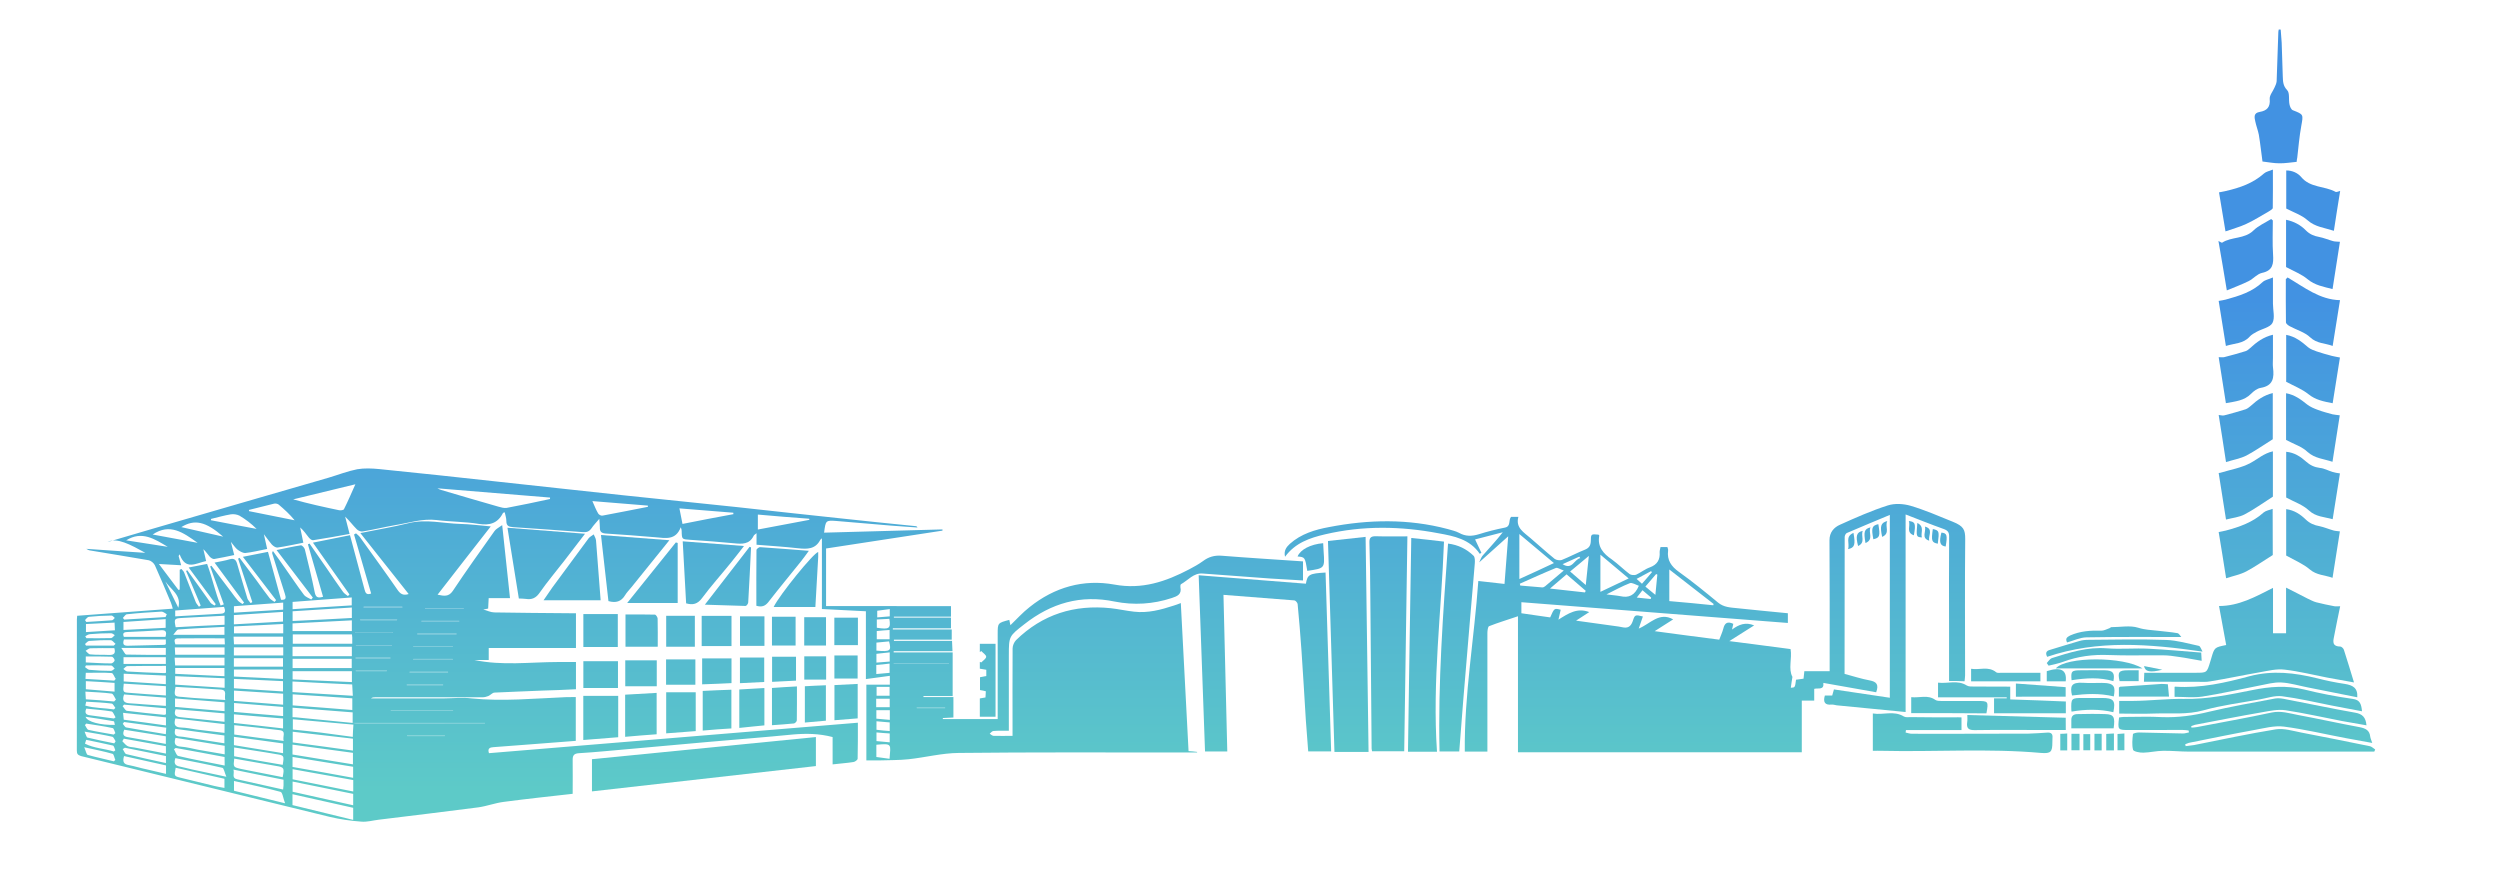 <?xml version="1.0" encoding="utf-8"?>
<!-- Generator: Adobe Illustrator 16.0.3, SVG Export Plug-In . SVG Version: 6.00 Build 0)  -->
<!DOCTYPE svg PUBLIC "-//W3C//DTD SVG 1.1//EN" "http://www.w3.org/Graphics/SVG/1.1/DTD/svg11.dtd">
<svg version="1.1" id="圖層_1" xmlns="http://www.w3.org/2000/svg" xmlns:xlink="http://www.w3.org/1999/xlink" x="0px" y="0px"
	 width="43.25px" height="15.25px" viewBox="3.333 2 43.25 15.25" enable-background="new 3.333 2 43.25 15.25"
	 xml:space="preserve">
<g>
	<g>
		
			<linearGradient id="SVGID_1_" gradientUnits="userSpaceOnUse" x1="586.588" y1="837.641" x2="586.588" y2="828.922" gradientTransform="matrix(1 0 0 1 -571.32 -821.92)">
			<stop  offset="0.005" style="stop-color:#5DCAC8"/>
			<stop  offset="0.98" style="stop-color:#4292E2"/>
		</linearGradient>
		<path fill="url(#SVGID_1_)" d="M19.785,12.486c0,0.072,0,0.121,0,0.182c-0.33,0-0.66,0-0.988,0c0,0.004,0,0.009,0,0.016
			c0.326,0,0.651,0,0.988,0c0,0.061,0,0.117,0,0.186c-0.335,0-0.672,0-1.006,0c0,0.006,0,0.014,0,0.02c0.337,0,0.673,0,1.019,0
			c0,0.063,0,0.115,0,0.176c-0.335,0-0.667,0-1,0c0,0.008,0,0.014,0,0.021c0.332,0,0.664,0,1.005,0
			c0.003,0.062,0.004,0.114,0.008,0.179c-0.346,0-0.682,0-1.017,0c0,0.008,0,0.016-0.001,0.021c0.336,0,0.671,0,1.021,0
			c0,0.255,0,0.501,0,0.755c-0.169,0-0.337,0-0.505,0c0,0.006,0,0.012,0,0.017c0.169,0,0.338,0,0.518,0c0,0.119,0,0.232,0,0.354
			c-0.06,0.003-0.121,0.006-0.183,0.009c0,0.007,0,0.014,0,0.018c0.312,0,0.624,0,0.949,0c0-0.037,0-0.076,0-0.115
			c0-0.451,0-0.903,0-1.356c0-0.192,0-0.192,0.201-0.245c0.007,0.033,0.015,0.065,0.019,0.092c0.109-0.104,0.213-0.221,0.333-0.314
			c0.43-0.344,0.93-0.486,1.465-0.389c0.479,0.089,0.89-0.051,1.296-0.264c0.081-0.043,0.162-0.087,0.236-0.141
			c0.098-0.074,0.201-0.104,0.325-0.094c0.463,0.037,0.93,0.065,1.407,0.098c0,0.107,0,0.21,0,0.33
			c-0.188-0.012-0.38-0.021-0.572-0.034c-0.388-0.026-0.777-0.06-1.165-0.086c-0.157-0.012-0.252,0.118-0.374,0.185
			c-0.01,0.006-0.013,0.035-0.01,0.051c0.026,0.123-0.052,0.156-0.147,0.187c-0.325,0.108-0.659,0.128-0.99,0.062
			c-0.59-0.123-1.101,0.029-1.564,0.393c-0.264,0.207-0.267,0.204-0.267,0.541c0,0.43,0,0.859,0,1.301
			c-0.092,0-0.179-0.003-0.266,0.004c-0.021,0-0.044,0.028-0.065,0.047c0.021,0.015,0.043,0.035,0.065,0.037
			c0.105,0.004,0.211,0,0.33,0c0-0.045,0-0.084,0-0.123c0-0.463-0.002-0.927,0.001-1.39c0.001-0.049,0.025-0.106,0.059-0.142
			c0.457-0.447,1.009-0.619,1.639-0.553c0.135,0.015,0.267,0.045,0.403,0.06c0.238,0.028,0.464-0.032,0.689-0.106
			c0.035-0.011,0.068-0.022,0.12-0.043c0.044,0.858,0.089,1.706,0.134,2.561c0.055,0.004,0.101,0.007,0.148,0.014
			c0,0.003,0,0.006,0,0.01c-0.118,0-0.234,0-0.353,0c-1.257,0-2.513-0.006-3.77,0.008c-0.29,0.002-0.579,0.078-0.87,0.109
			c-0.166,0.018-0.334,0.014-0.5,0.02c-0.074,0-0.147,0-0.229,0c0-0.432,0-0.866,0-1.31c0.13,0,0.264,0,0.406,0
			c0-0.045,0-0.089,0-0.153c-0.136,0.019-0.269,0.037-0.414,0.056c0-0.396,0-0.775,0-1.173c-0.267-0.014-0.524-0.026-0.761-0.039
			c0-0.418,0-0.816,0-1.223c-0.01,0.008-0.023,0.017-0.028,0.026c-0.084,0.164-0.225,0.163-0.384,0.146
			c-0.237-0.027-0.474-0.041-0.719-0.061c0-0.064,0-0.122,0-0.2c-0.028,0.024-0.046,0.033-0.051,0.048
			c-0.073,0.148-0.201,0.141-0.337,0.127c-0.252-0.024-0.505-0.043-0.757-0.06c-0.147-0.01-0.147-0.006-0.15-0.153
			c0-0.019-0.003-0.035-0.016-0.064c-0.086,0.228-0.262,0.188-0.434,0.173c-0.289-0.024-0.578-0.047-0.868-0.065
			c-0.068-0.006-0.099-0.031-0.097-0.101c0-0.04-0.005-0.082-0.01-0.153c-0.057,0.068-0.102,0.113-0.136,0.165
			c-0.039,0.054-0.083,0.071-0.149,0.065c-0.401-0.03-0.804-0.061-1.207-0.086c-0.076-0.006-0.116-0.022-0.116-0.106
			c0-0.05-0.017-0.098-0.028-0.151c-0.013,0.004-0.027,0.006-0.031,0.013c-0.091,0.179-0.23,0.218-0.424,0.187
			c-0.238-0.039-0.482-0.035-0.723-0.066c-0.248-0.029-0.479,0.05-0.717,0.088c-0.188,0.033-0.372,0.078-0.56,0.109
			c-0.033,0.008-0.083-0.013-0.106-0.039c-0.067-0.067-0.125-0.147-0.2-0.217c0.024,0.096,0.049,0.19,0.077,0.299
			c-0.217,0.039-0.423,0.078-0.632,0.109c-0.023,0.003-0.057-0.025-0.076-0.05c-0.046-0.058-0.085-0.117-0.147-0.171
			c0.018,0.084,0.035,0.168,0.055,0.264c-0.154,0.029-0.3,0.063-0.448,0.084c-0.029,0.003-0.071-0.025-0.097-0.052
			c-0.046-0.054-0.079-0.103-0.138-0.179c0.023,0.104,0.04,0.179,0.057,0.255c-0.135,0.026-0.258,0.058-0.384,0.071
			C7.53,11.566,7.48,11.536,7.444,11.51c-0.039-0.031-0.066-0.074-0.117-0.136c0.023,0.09,0.04,0.153,0.058,0.228
			c-0.12,0.024-0.233,0.051-0.347,0.069c-0.023,0.003-0.059-0.021-0.078-0.042c-0.036-0.04-0.064-0.088-0.109-0.128
			c0.015,0.065,0.031,0.133,0.048,0.205c-0.175,0.036-0.354,0.169-0.458-0.116c-0.006,0.012-0.012,0.021-0.018,0.029
			c0.014,0.052,0.027,0.1,0.044,0.16c-0.123-0.006-0.239-0.014-0.385-0.022c0.122,0.162,0.231,0.306,0.338,0.449
			c0.008-0.002,0.016-0.004,0.022-0.006c0-0.114,0-0.229,0-0.343c0.009-0.004,0.02-0.01,0.029-0.014
			c0.016,0.021,0.04,0.039,0.048,0.063c0.068,0.171,0.133,0.341,0.201,0.512c0.012,0.027,0.037,0.053,0.055,0.079
			c0.01-0.008,0.021-0.015,0.03-0.021c-0.084-0.197-0.169-0.396-0.253-0.598c0.007-0.004,0.014-0.008,0.02-0.013
			c0.082,0.112,0.163,0.227,0.244,0.339c0.054,0.074,0.105,0.15,0.16,0.225c0.016,0.02,0.044,0.029,0.067,0.047
			c0.007-0.008,0.016-0.018,0.023-0.023c-0.153-0.206-0.306-0.412-0.469-0.635c0.116-0.021,0.217-0.043,0.319-0.062
			c0.09,0.244,0.139,0.489,0.234,0.72c0.018-0.006,0.037-0.015,0.055-0.02C7.126,12.238,7.048,12.02,6.969,11.8
			c0.007-0.004,0.014-0.009,0.021-0.013c0.115,0.152,0.231,0.306,0.346,0.457c0.038,0.051,0.073,0.102,0.114,0.148
			c0.021,0.023,0.052,0.039,0.079,0.059c0.009-0.01,0.017-0.02,0.027-0.026c-0.167-0.226-0.335-0.452-0.511-0.692
			c0.099-0.021,0.184-0.033,0.267-0.059c0.074-0.02,0.105,0.014,0.124,0.081c0.057,0.2,0.117,0.399,0.178,0.601
			c0.01,0.027,0.037,0.053,0.055,0.078c0.01-0.007,0.02-0.013,0.029-0.018c-0.082-0.251-0.165-0.501-0.246-0.751
			c0.009-0.005,0.017-0.011,0.025-0.015c0.1,0.134,0.2,0.267,0.3,0.4C7.85,12.152,7.923,12.253,8,12.352
			c0.021,0.024,0.055,0.041,0.083,0.062C8.092,12.4,8.1,12.393,8.11,12.383c-0.188-0.244-0.376-0.488-0.575-0.75
			c0.151-0.029,0.286-0.057,0.434-0.086c0.077,0.281,0.151,0.555,0.226,0.829c0.094,0.008,0.087-0.038,0.067-0.101
			c-0.074-0.23-0.145-0.461-0.217-0.692c-0.005-0.013-0.007-0.024,0.01-0.05c0.069,0.097,0.138,0.191,0.206,0.29
			c0.11,0.155,0.215,0.315,0.33,0.467c0.029,0.039,0.084,0.056,0.127,0.081c0.009-0.012,0.018-0.021,0.027-0.033
			c-0.205-0.27-0.411-0.538-0.627-0.822c0.152-0.031,0.286-0.062,0.421-0.082c0.02-0.002,0.062,0.043,0.068,0.071
			c0.06,0.247,0.121,0.49,0.17,0.738c0.018,0.093,0.055,0.108,0.145,0.081c-0.088-0.303-0.174-0.605-0.262-0.907
			c0.008-0.003,0.018-0.007,0.028-0.013c0.101,0.146,0.202,0.291,0.304,0.438c0.092,0.133,0.182,0.27,0.276,0.398
			c0.021,0.029,0.056,0.049,0.084,0.072c0.009-0.011,0.018-0.019,0.027-0.028c-0.206-0.291-0.412-0.583-0.632-0.896
			c0.222-0.045,0.43-0.086,0.641-0.129c0.086,0.321,0.17,0.631,0.252,0.941c0.015,0.057,0.033,0.098,0.114,0.068
			c-0.099-0.342-0.198-0.683-0.296-1.021c0.011-0.007,0.023-0.014,0.034-0.02c0.024,0.022,0.05,0.041,0.069,0.067
			C9.78,11.6,10,11.9,10.214,12.21c0.046,0.065,0.094,0.097,0.189,0.067c-0.277-0.351-0.551-0.694-0.836-1.055
			c0.292-0.06,0.566-0.104,0.834-0.171c0.303-0.075,0.598,0.005,0.896,0.013c0.168,0.004,0.334,0.026,0.526,0.043
			c-0.313,0.399-0.612,0.785-0.92,1.181c0.113,0.024,0.191,0.039,0.262-0.063c0.235-0.353,0.48-0.695,0.724-1.039
			c0.024-0.035,0.07-0.056,0.132-0.101c0.047,0.442,0.09,0.851,0.135,1.263c-0.127,0-0.242,0-0.369,0
			c-0.003,0.06-0.005,0.116-0.009,0.18c-0.027,0.007-0.054,0.012-0.085,0.016c0.066,0.018,0.128,0.05,0.191,0.051
			c0.429,0.008,0.858,0.01,1.289,0.014c0.039,0.002,0.079,0,0.124,0c0,0.203,0,0.392,0,0.601c-0.502,0-1,0-1.509,0
			c0,0.077,0,0.138,0,0.208c-0.089,0-0.169,0-0.249,0c0.481,0.102,0.963,0.036,1.445,0.035c0.103-0.001,0.203,0,0.313,0
			c0,0.15,0,0.305,0,0.471c-0.189,0.01-0.383,0.018-0.575,0.023c-0.278,0.013-0.558,0.021-0.835,0.035
			c-0.037,0.002-0.069,0.045-0.107,0.06c-0.032,0.013-0.068,0.021-0.101,0.021c-0.617,0-1.235,0-1.852,0
			c-0.025,0-0.051,0-0.076,0.019c0.424,0,0.849,0,1.272,0c0.155-0.001,0.31-0.019,0.462,0c0.546,0.056,1.092,0.001,1.637-0.021
			c0.054-0.002,0.109-0.002,0.172-0.002c0,0.252,0,0.5,0,0.758c-0.255,0.021-0.511,0.039-0.766,0.059
			c-0.22,0.018-0.44,0.033-0.659,0.05c-0.055,0.004-0.107,0.017-0.077,0.104c2.12-0.176,4.243-0.352,6.382-0.527
			c0,0.213,0.001,0.417-0.004,0.622c0,0.021-0.044,0.054-0.072,0.058c-0.115,0.019-0.232,0.025-0.361,0.041c0-0.16,0-0.318,0-0.473
			c-0.234-0.061-0.458-0.064-0.687-0.044c-0.487,0.048-0.972,0.085-1.458,0.128c-0.46,0.041-0.921,0.084-1.382,0.124
			c-0.286,0.024-0.569,0.054-0.856,0.071c-0.095,0.005-0.116,0.041-0.114,0.125c0.003,0.188,0,0.38,0,0.578
			c-0.404,0.045-0.8,0.088-1.196,0.14c-0.146,0.019-0.287,0.073-0.434,0.094c-0.574,0.074-1.149,0.144-1.725,0.214
			c-0.102,0.012-0.204,0.043-0.305,0.033c-0.181-0.013-0.363-0.04-0.539-0.081c-1.437-0.351-2.871-0.702-4.307-1.053
			c-0.056-0.019-0.072-0.037-0.072-0.095c0.002-0.758,0.001-1.516,0.001-2.271c0-0.018,0.003-0.036,0.005-0.061
			c0.549-0.041,1.094-0.082,1.654-0.123c-0.011-0.037-0.018-0.07-0.032-0.103c-0.09-0.214-0.18-0.432-0.277-0.646
			c-0.017-0.038-0.066-0.079-0.104-0.088c-0.342-0.061-0.686-0.113-1.029-0.172c-0.01,0-0.018-0.008-0.055-0.026
			c0.36,0.024,0.692,0.049,1.022,0.069c-0.248-0.137-0.496-0.274-0.653-0.187c0.159-0.046,0.457-0.135,0.754-0.222
			c1.023-0.297,2.046-0.596,3.07-0.891c0.166-0.049,0.327-0.113,0.495-0.146c0.123-0.021,0.254-0.015,0.38-0.003
			c0.686,0.068,1.371,0.143,2.056,0.218c0.722,0.077,1.444,0.159,2.165,0.235c0.657,0.07,1.313,0.136,1.97,0.205
			c0.581,0.063,1.159,0.129,1.738,0.189c0.453,0.051,0.905,0.094,1.358,0.141c0.009,0.002,0.018,0.006,0.025,0.023
			c-0.152-0.012-0.306-0.02-0.458-0.033c-0.315-0.025-0.628-0.055-0.943-0.08c-0.187-0.014-0.187-0.01-0.214,0.202
			c0.686-0.018,1.367-0.036,2.047-0.056c0.001,0.007,0.001,0.014,0.001,0.021c-0.675,0.104-1.35,0.207-2.014,0.309
			c0,0.333,0,0.65,0,0.996C18.352,12.486,19.065,12.486,19.785,12.486z M9.437,14.507c0.029,0.003,0.057,0.009,0.086,0.009
			c0.697,0.002,1.394,0.004,2.09,0.004c0.036,0,0.073,0,0.109,0c0-0.004,0-0.009-0.001-0.013c-0.762,0-1.524,0-2.287,0
			c0-0.062,0-0.12,0-0.183c-0.356-0.027-0.694-0.055-1.04-0.081c0,0.058,0,0.108,0,0.164c0.023,0,0.041,0.001,0.059,0.003
			C8.782,14.441,9.108,14.475,9.437,14.507z M9.436,14.748c0.189,0,0.377,0,0.566,0C9.813,14.748,9.624,14.748,9.436,14.748
			c0.002-0.066,0.005-0.137,0.011-0.212c-0.357-0.032-0.701-0.062-1.048-0.093c0,0.07,0,0.123,0,0.178
			c0.167,0.018,0.327,0.033,0.486,0.053C9.068,14.697,9.251,14.725,9.436,14.748z M12.848,10.633c0-0.008,0-0.018,0.001-0.025
			c-0.644-0.053-1.286-0.106-1.948-0.16c0.033,0.017,0.048,0.025,0.066,0.029c0.329,0.099,0.659,0.193,0.991,0.289
			c0.044,0.012,0.094,0.027,0.138,0.021C12.348,10.739,12.599,10.688,12.848,10.633z M9.481,10.378
			c-0.374,0.09-0.726,0.177-1.076,0.261c0.267,0.075,0.531,0.133,0.795,0.188c0.027,0.005,0.077-0.001,0.084-0.019
			C9.352,10.674,9.411,10.534,9.481,10.378z M9.443,16.184c0-0.074,0-0.138,0-0.209c-0.347-0.078-0.694-0.156-1.05-0.235
			c0,0.067,0,0.125,0,0.188C8.743,16.012,9.089,16.098,9.443,16.184z M8.396,14.203c0.347,0.025,0.688,0.053,1.032,0.08
			c0-0.078,0-0.137,0-0.202c-0.346-0.024-0.688-0.048-1.032-0.069C8.396,14.082,8.396,14.139,8.396,14.203z M9.439,14.779
			c-0.348-0.041-0.692-0.081-1.042-0.12c0,0.062,0,0.123,0,0.185c0.351,0.047,0.693,0.092,1.042,0.141
			C9.439,14.912,9.439,14.852,9.439,14.779z M8.395,15.482c0.353,0.07,0.697,0.141,1.049,0.211c0-0.073,0-0.135,0-0.198
			c-0.35-0.063-0.696-0.125-1.049-0.188C8.395,15.372,8.395,15.424,8.395,15.482z M8.395,15.697c0.354,0.08,0.698,0.156,1.048,0.234
			c0-0.072,0-0.132,0-0.197c-0.349-0.071-0.694-0.142-1.048-0.213C8.395,15.588,8.395,15.641,8.395,15.697z M8.393,13.973
			c0.351,0.021,0.693,0.043,1.044,0.064c-0.005-0.075-0.008-0.135-0.011-0.196c-0.351-0.017-0.689-0.032-1.033-0.051
			C8.393,13.855,8.393,13.904,8.393,13.973z M8.393,15.053c0.354,0.057,0.698,0.112,1.046,0.17c0-0.074,0-0.131,0-0.199
			c-0.35-0.049-0.696-0.094-1.046-0.142C8.393,14.945,8.393,14.994,8.393,15.053z M8.394,15.268
			c0.354,0.062,0.697,0.123,1.048,0.188c0-0.068,0-0.126,0-0.191c-0.348-0.056-0.694-0.111-1.048-0.17
			C8.394,15.154,8.394,15.204,8.394,15.268z M8.394,13.352c0.351,0,0.689,0,1.026,0c0-0.06,0-0.113,0-0.164
			c-0.347,0-0.685,0-1.026,0C8.394,13.244,8.394,13.29,8.394,13.352z M9.42,12.691c0-0.063,0-0.117,0-0.181
			c-0.348,0.021-0.688,0.044-1.025,0.065c0,0.063,0,0.109,0,0.168C8.74,12.727,9.078,12.711,9.42,12.691z M9.422,12.975
			c-0.347,0-0.687,0-1.024,0c0,0.069,0,0.119,0,0.162c0.345,0,0.681,0,1.029,0c0-0.043,0-0.076,0-0.107
			C9.426,13.007,9.423,12.986,9.422,12.975z M8.395,13.754c0.346,0.016,0.686,0.03,1.026,0.046c0-0.071,0-0.122,0-0.188
			c-0.344,0-0.683,0-1.026,0C8.395,13.65,8.395,13.695,8.395,13.754z M8.394,12.918c0.353,0,0.69,0,1.026,0c0-0.075,0-0.124,0-0.186
			c-0.345,0.018-0.683,0.035-1.026,0.053C8.394,12.84,8.394,12.887,8.394,12.918z M8.395,13.557c0.342,0,0.683,0,1.023,0
			c0-0.049,0-0.102,0-0.16c-0.345,0-0.682,0-1.023,0C8.395,13.445,8.395,13.494,8.395,13.557z M8.231,14.001
			c-0.286-0.019-0.567-0.035-0.85-0.054c0,0.068,0,0.119,0,0.178c0.286,0.021,0.565,0.045,0.85,0.066
			C8.231,14.123,8.231,14.066,8.231,14.001z M7.381,15.68c0.285,0.07,0.564,0.139,0.884,0.217c-0.034-0.086-0.043-0.188-0.079-0.198
			c-0.263-0.072-0.532-0.126-0.805-0.188C7.381,15.566,7.381,15.616,7.381,15.68z M8.241,14.818
			c-0.026-0.074,0.052-0.17-0.068-0.186c-0.26-0.033-0.522-0.059-0.788-0.087c0,0.056,0,0.106,0,0.162
			C7.67,14.747,7.947,14.782,8.241,14.818z M6.37,13.883c-0.03,0.157-0.023,0.168,0.121,0.174c0.062,0.004,0.124,0.014,0.186,0.017
			c0.18,0.013,0.36,0.022,0.553,0.036c-0.022-0.076,0.042-0.17-0.077-0.18C6.894,13.91,6.635,13.898,6.37,13.883z M8.229,13.962
			c0-0.065,0-0.118,0-0.178c-0.287-0.015-0.566-0.026-0.849-0.039c0,0.063,0,0.108,0,0.162C7.665,13.926,7.941,13.943,8.229,13.962z
			 M7.385,15.124c-0.017,0.147-0.017,0.147,0.111,0.177c0.043,0.01,0.086,0.018,0.129,0.026c0.2,0.041,0.398,0.08,0.598,0.118
			c0.032-0.163,0.026-0.172-0.118-0.195C7.867,15.21,7.629,15.167,7.385,15.124z M7.379,12.801c0.292-0.017,0.572-0.031,0.85-0.048
			c0-0.063,0-0.11,0-0.167c-0.289,0.018-0.569,0.037-0.85,0.055C7.379,12.7,7.379,12.743,7.379,12.801z M8.238,15.489
			c-0.287-0.056-0.568-0.113-0.867-0.175c0.024,0.064-0.039,0.146,0.066,0.168c0.263,0.06,0.527,0.117,0.794,0.177
			c0.003-0.028,0.006-0.05,0.007-0.071C8.239,15.561,8.238,15.529,8.238,15.489z M8.224,15.232c0.026-0.164,0.026-0.164-0.118-0.186
			c-0.062-0.009-0.122-0.023-0.184-0.031c-0.178-0.029-0.357-0.057-0.539-0.084c0,0.059,0,0.104,0,0.152
			C7.668,15.136,7.946,15.186,8.224,15.232z M6.372,15.282c-0.028,0.144-0.027,0.146,0.087,0.173
			c0.195,0.049,0.391,0.097,0.587,0.143c0.055,0.014,0.111,0.022,0.17,0.033c0-0.061,0-0.107,0-0.158
			C6.933,15.408,6.653,15.344,6.372,15.282z M8.23,14.602c0-0.055,0-0.106,0-0.172c-0.285-0.021-0.566-0.049-0.85-0.072
			c0,0.06,0,0.1,0,0.149C7.665,14.538,7.944,14.568,8.23,14.602z M16.021,10.895c-0.001-0.008-0.001-0.017-0.002-0.025
			c-0.306-0.023-0.613-0.049-0.932-0.075c0.02,0.099,0.036,0.183,0.053,0.269C15.443,11.003,15.733,10.948,16.021,10.895z
			 M9.418,12.336c-0.348,0.025-0.684,0.053-1.023,0.077c0,0.041,0,0.077,0,0.126c0.343-0.023,0.681-0.046,1.023-0.066
			C9.418,12.421,9.418,12.386,9.418,12.336z M7.382,14.162c0,0.063,0,0.107,0,0.154c0.287,0.024,0.566,0.05,0.849,0.072
			c0-0.061,0-0.105,0-0.158C7.949,14.209,7.671,14.186,7.382,14.162z M7.379,13.533c0.289,0,0.57,0,0.85,0c0-0.043,0-0.088,0-0.146
			c-0.287,0-0.566,0-0.85,0C7.379,13.434,7.379,13.473,7.379,13.533z M7.38,14.747c0,0.054,0,0.093,0,0.144
			c0.283,0.045,0.563,0.092,0.85,0.139c0-0.063,0-0.112,0-0.168C7.949,14.822,7.671,14.785,7.38,14.747z M7.219,13.734
			c-0.292-0.012-0.573-0.023-0.856-0.036c0,0.054,0,0.092,0,0.146c0.287,0.018,0.569,0.036,0.856,0.055
			C7.219,13.838,7.219,13.791,7.219,13.734z M7.218,12.652c-0.257,0.015-0.501,0.024-0.745,0.039
			c-0.125,0.009-0.13,0.016-0.101,0.16c0.28-0.016,0.562-0.031,0.846-0.043C7.218,12.747,7.218,12.704,7.218,12.652z M8.233,13.199
			c-0.291,0-0.571,0-0.854,0c0,0.049,0,0.087,0,0.14c0.287,0,0.569,0,0.854,0C8.233,13.292,8.233,13.248,8.233,13.199z
			 M14.542,10.768c0-0.007,0-0.013-0.001-0.021c-0.312-0.024-0.625-0.052-0.96-0.078c0.038,0.086,0.064,0.153,0.101,0.215
			c0.012,0.021,0.052,0.042,0.075,0.036C14.02,10.872,14.281,10.818,14.542,10.768z M7.218,14.15
			c-0.291-0.022-0.571-0.047-0.857-0.067c0,0.053,0,0.093,0,0.146c0.288,0.024,0.569,0.051,0.857,0.074
			C7.218,14.246,7.218,14.205,7.218,14.15z M8.23,13.014c-0.281,0-0.565,0-0.856,0c0.003,0.061,0.005,0.098,0.007,0.133
			c0.29,0,0.567,0,0.85,0C8.23,13.098,8.23,13.055,8.23,13.014z M7.38,13.704c0.286,0.014,0.569,0.026,0.849,0.042
			c0-0.061,0-0.105,0-0.163c-0.288,0-0.567,0-0.849,0C7.38,13.622,7.38,13.657,7.38,13.704z M7.218,14.527
			c-0.29-0.032-0.568-0.065-0.852-0.098c-0.026,0.098-0.016,0.153,0.099,0.157c0.091,0.002,0.181,0.022,0.271,0.035
			c0.158,0.021,0.317,0.038,0.481,0.058C7.218,14.624,7.218,14.581,7.218,14.527z M7.381,12.957c0.286,0,0.566,0,0.852,0
			c0-0.061,0-0.104,0-0.162c-0.287,0.016-0.566,0.029-0.852,0.042C7.381,12.889,7.381,12.927,7.381,12.957z M16.444,10.902
			c0,0.091,0,0.17,0,0.259c0.3-0.056,0.596-0.112,0.892-0.168c-0.001-0.007-0.002-0.013-0.004-0.019
			C17.041,10.953,16.751,10.93,16.444,10.902z M7.22,14.902c-0.29-0.047-0.57-0.09-0.851-0.137
			c-0.032,0.103-0.006,0.146,0.096,0.152c0.098,0.007,0.194,0.034,0.292,0.053c0.152,0.025,0.305,0.053,0.463,0.08
			C7.22,14.995,7.22,14.955,7.22,14.902z M7.218,15.096c-0.282-0.054-0.564-0.105-0.845-0.156c-0.01,0.008-0.02,0.015-0.03,0.021
			c0.024,0.04,0.042,0.109,0.073,0.117c0.265,0.063,0.531,0.111,0.804,0.166C7.218,15.193,7.218,15.154,7.218,15.096z M6.354,13.378
			c0.003,0.046,0.005,0.084,0.009,0.134c0.291,0,0.57,0,0.854,0c0-0.041,0-0.085,0-0.134C6.933,13.378,6.653,13.378,6.354,13.378z
			 M7.249,15.438c-0.032-0.072-0.042-0.151-0.07-0.155c-0.269-0.063-0.54-0.113-0.812-0.167c-0.03,0.087-0.007,0.132,0.078,0.146
			c0.068,0.013,0.135,0.033,0.203,0.048C6.835,15.348,7.023,15.389,7.249,15.438z M6.203,14.032c0-0.058,0-0.104,0-0.161
			c-0.246-0.016-0.488-0.03-0.729-0.044c-0.016,0.138-0.012,0.151,0.072,0.157C5.76,14.002,5.975,14.016,6.203,14.032z M6.371,14.27
			C6.334,14.37,6.374,14.4,6.452,14.407c0.055,0.004,0.11,0.01,0.164,0.017c0.199,0.02,0.397,0.041,0.601,0.063
			c0-0.055,0-0.092,0-0.145C6.933,14.314,6.653,14.294,6.371,14.27z M7.218,13.2c-0.289,0-0.571,0-0.861,0
			c0.002,0.045,0.004,0.083,0.007,0.127c0.29,0,0.57,0,0.854,0C7.218,13.284,7.218,13.248,7.218,13.2z M6.366,14.609
			c-0.024,0.086-0.008,0.129,0.081,0.133c0.069,0.003,0.137,0.02,0.206,0.029c0.186,0.029,0.372,0.06,0.562,0.088
			c0-0.053,0-0.092,0-0.135C6.931,14.688,6.652,14.646,6.366,14.609z M6.364,13.657c0.286,0.014,0.566,0.026,0.852,0.041
			c0-0.052,0-0.089,0-0.142c-0.287,0-0.568,0-0.852,0C6.364,13.587,6.364,13.618,6.364,13.657z M5.469,12.898
			c0.253-0.014,0.492-0.025,0.73-0.037c0-0.055,0-0.101,0-0.15c-0.249,0.016-0.488,0.032-0.73,0.049
			C5.469,12.807,5.469,12.843,5.469,12.898z M5.479,14.014c-0.039,0.111,0.003,0.148,0.098,0.153
			c0.077,0.002,0.153,0.013,0.23,0.017c0.13,0.01,0.26,0.02,0.396,0.028c0-0.052,0-0.09,0-0.142
			C5.96,14.053,5.722,14.032,5.479,14.014z M5.479,15.08c-0.032,0.104,0,0.143,0.083,0.156c0.104,0.02,0.206,0.053,0.31,0.074
			c0.108,0.026,0.217,0.051,0.333,0.078c0-0.055,0-0.096,0-0.146C5.963,15.188,5.722,15.133,5.479,15.08z M7.639,10.822
			c0.001,0.007,0.002,0.015,0.003,0.021c0.263,0.053,0.526,0.104,0.788,0.158c-0.084-0.104-0.178-0.189-0.275-0.271
			c-0.019-0.016-0.055-0.022-0.08-0.017C7.929,10.748,7.785,10.786,7.639,10.822z M6.331,12.982c0.325,0,0.606,0,0.885,0
			c0-0.057,0-0.094,0-0.137c-0.272,0.014-0.535,0.025-0.798,0.045C6.391,12.893,6.367,12.941,6.331,12.982z M7.218,13.043
			c-0.274,0-0.541-0.003-0.808,0.001c-0.086,0.002-0.051,0.065-0.043,0.104c0.289,0,0.57,0,0.856,0
			C7.222,13.102,7.22,13.066,7.218,13.043z M6.202,13.688c-0.246-0.012-0.485-0.021-0.729-0.033c0,0.057,0,0.093,0,0.134
			c0.248,0.017,0.488,0.03,0.729,0.047C6.202,13.779,6.202,13.738,6.202,13.688z M8.232,12.425
			c-0.289,0.021-0.568,0.043-0.852,0.063c0,0.044,0,0.074,0,0.111c0.287-0.017,0.568-0.035,0.852-0.052
			C8.232,12.506,8.232,12.475,8.232,12.425z M6.202,13.209c-0.25,0-0.49,0-0.771,0c0.042,0.057,0.064,0.114,0.087,0.115
			c0.226,0.006,0.453,0.005,0.683,0.005C6.202,13.281,6.202,13.245,6.202,13.209z M6.204,14.411c-0.25-0.026-0.49-0.054-0.742-0.079
			c0.005,0.053,0.008,0.084,0.012,0.119c0.247,0.033,0.486,0.064,0.73,0.099C6.204,14.496,6.204,14.46,6.204,14.411z M6.202,14.87
			c0-0.048,0-0.085,0-0.132c-0.244-0.04-0.483-0.078-0.72-0.114c-0.034,0.081-0.014,0.115,0.058,0.128
			C5.759,14.788,5.977,14.83,6.202,14.87z M6.364,12.663c0.268-0.017,0.53-0.029,0.792-0.046c0.086-0.004,0.076-0.057,0.053-0.118
			c-0.281,0.021-0.56,0.043-0.845,0.063C6.364,12.598,6.364,12.629,6.364,12.663z M6.985,10.977C6.984,10.984,6.982,10.991,6.981,11
			c0.264,0.05,0.528,0.102,0.791,0.15c-0.092-0.092-0.19-0.166-0.296-0.229c-0.042-0.021-0.102-0.031-0.15-0.023
			C7.211,10.917,7.098,10.95,6.985,10.977z M6.203,14.909c-0.245-0.043-0.486-0.086-0.728-0.13
			c-0.009,0.017-0.017,0.029-0.026,0.044c0.029,0.028,0.054,0.063,0.088,0.083c0.034,0.019,0.078,0.019,0.118,0.025
			c0.181,0.035,0.362,0.07,0.549,0.106C6.203,14.986,6.203,14.952,6.203,14.909z M5.47,13.486c0.251,0,0.491,0,0.732,0
			c0-0.038,0-0.072,0-0.117c-0.246,0-0.486,0-0.732,0C5.47,13.402,5.47,13.436,5.47,13.486z M5.493,14.936
			c-0.012,0.008-0.024,0.018-0.038,0.022c0.021,0.028,0.036,0.081,0.063,0.088c0.225,0.056,0.453,0.104,0.686,0.155
			c0-0.047,0-0.082,0-0.121C5.964,15.031,5.729,14.982,5.493,14.936z M6.204,14.254c-0.247-0.021-0.486-0.044-0.725-0.064
			C5.47,14.2,5.461,14.21,5.454,14.217c0.025,0.027,0.046,0.074,0.073,0.08c0.214,0.027,0.43,0.049,0.645,0.07
			c0.01,0.001,0.02-0.006,0.032-0.01C6.204,14.327,6.204,14.3,6.204,14.254z M6.202,13.063c-0.25,0-0.49,0-0.725,0
			c-0.031,0.094,0.006,0.11,0.076,0.108c0.208-0.006,0.417-0.01,0.625-0.015c0.006,0,0.013-0.006,0.024-0.012
			C6.202,13.119,6.202,13.094,6.202,13.063z M6.752,11.391c-0.251-0.179-0.479-0.345-0.778-0.144
			C6.229,11.294,6.479,11.341,6.752,11.391z M6.204,13.52c-0.23,0-0.45,0-0.67,0.004c-0.022,0.002-0.045,0.031-0.067,0.049
			c0.023,0.016,0.046,0.044,0.07,0.044c0.213,0.013,0.425,0.021,0.639,0.028c0.01,0.002,0.02-0.004,0.029-0.008
			C6.204,13.604,6.204,13.576,6.204,13.52z M6.209,14.589c-0.25-0.032-0.49-0.065-0.73-0.098c-0.007,0.011-0.015,0.021-0.022,0.032
			c0.021,0.021,0.038,0.059,0.061,0.062c0.225,0.042,0.451,0.077,0.684,0.116C6.204,14.661,6.206,14.634,6.209,14.589z
			 M6.195,13.018c0.028-0.088,0.004-0.119-0.072-0.115c-0.197,0.014-0.393,0.021-0.59,0.031c-0.068,0.002-0.081,0.029-0.057,0.084
			C5.719,13.018,5.956,13.018,6.195,13.018z M7.194,11.284c-0.303-0.265-0.497-0.306-0.724-0.165
			C6.713,11.176,6.954,11.229,7.194,11.284z M5.315,13.814c-0.168-0.012-0.329-0.021-0.497-0.03c0,0.054,0,0.091,0,0.14
			c0.166,0.014,0.328,0.026,0.497,0.041C5.315,13.909,5.315,13.868,5.315,13.814z M6.197,12.675
			c0.006-0.017,0.014-0.032,0.021-0.049c-0.031-0.017-0.061-0.045-0.09-0.045c-0.201,0.011-0.401,0.024-0.6,0.046
			c-0.025,0.002-0.046,0.041-0.069,0.063c0.007,0.011,0.016,0.021,0.023,0.029C5.72,12.704,5.959,12.689,6.197,12.675z
			 M5.315,12.771c-0.169,0.01-0.331,0.017-0.495,0.025c0,0.051,0,0.089,0,0.139c0.17-0.012,0.333-0.021,0.501-0.031
			C5.319,12.855,5.317,12.82,5.315,12.771z M5.307,14.136c0.01-0.013,0.021-0.024,0.031-0.034c-0.023-0.035-0.044-0.098-0.073-0.103
			c-0.146-0.019-0.296-0.024-0.455-0.034c0.003,0.053,0.006,0.092,0.008,0.133C4.99,14.107,5.148,14.122,5.307,14.136z
			 M5.303,15.171c0.009-0.008,0.017-0.017,0.025-0.024c-0.017-0.037-0.025-0.101-0.049-0.106c-0.149-0.043-0.302-0.072-0.489-0.114
			c0.029,0.065,0.037,0.125,0.061,0.133C5,15.102,5.152,15.133,5.303,15.171z M4.812,13.745c0.174,0.011,0.336,0.021,0.498,0.03
			c0.008-0.012,0.018-0.021,0.025-0.03c-0.024-0.034-0.045-0.101-0.07-0.101c-0.146-0.011-0.295-0.004-0.448-0.004
			C4.815,13.667,4.814,13.699,4.812,13.745z M5.516,11.348c0.242,0.039,0.48,0.074,0.719,0.112
			C6.011,11.328,5.79,11.176,5.516,11.348z M4.817,13.46c0.149,0.007,0.295,0.017,0.44,0.017c0.021,0,0.058-0.033,0.059-0.053
			c0.001-0.021-0.03-0.063-0.049-0.063c-0.148-0.006-0.298-0.004-0.45-0.004C4.817,13.395,4.817,13.423,4.817,13.46z M5.305,14.43
			c0.009-0.007,0.018-0.014,0.027-0.02c-0.022-0.036-0.042-0.096-0.068-0.102c-0.146-0.023-0.295-0.035-0.439-0.049
			c-0.034,0.082,0.002,0.109,0.069,0.116C5.031,14.395,5.168,14.411,5.305,14.43z M18.722,15.127
			c0.019-0.255,0.051-0.268-0.228-0.243c0,0.068,0,0.138,0,0.212C18.573,15.107,18.647,15.117,18.722,15.127z M5.311,13.213
			c-0.139,0-0.277-0.003-0.415,0.002c-0.028,0.001-0.054,0.028-0.082,0.044c0.027,0.022,0.052,0.062,0.081,0.062
			c0.109,0.011,0.22,0.004,0.329,0.01C5.312,13.332,5.335,13.296,5.311,13.213z M4.796,14.657c0.024,0.052,0.032,0.098,0.05,0.103
			c0.154,0.038,0.308,0.068,0.464,0.1c0.008-0.012,0.016-0.022,0.023-0.036c-0.018-0.026-0.033-0.072-0.057-0.078
			C5.128,14.712,4.977,14.688,4.796,14.657z M5.301,14.708c0.01-0.01,0.019-0.019,0.028-0.024c-0.015-0.031-0.027-0.086-0.047-0.088
			c-0.151-0.033-0.304-0.053-0.457-0.078c-0.008,0.01-0.016,0.019-0.023,0.026c0.021,0.028,0.036,0.078,0.063,0.083
			C5.008,14.659,5.155,14.682,5.301,14.708z M5.303,15.001c0.008-0.006,0.017-0.015,0.025-0.021
			c-0.013-0.027-0.021-0.076-0.041-0.082c-0.154-0.037-0.309-0.065-0.463-0.099c-0.007,0.021-0.015,0.044-0.021,0.066
			C4.958,14.945,5.139,14.95,5.303,15.001z M5.304,14.273c0.008-0.008,0.018-0.017,0.025-0.026c-0.02-0.024-0.04-0.072-0.063-0.075
			c-0.147-0.018-0.295-0.025-0.442-0.033c-0.005,0.021-0.009,0.045-0.015,0.068C4.969,14.253,5.141,14.247,5.304,14.273z
			 M5.302,13.169c0.009-0.011,0.02-0.021,0.03-0.03c-0.028-0.022-0.054-0.063-0.083-0.063C5.125,13.073,5,13.078,4.876,13.088
			c-0.025,0.002-0.049,0.035-0.072,0.053c0.005,0.01,0.011,0.02,0.017,0.028C4.981,13.169,5.141,13.169,5.302,13.169z M4.82,13.511
			c-0.005,0.009-0.011,0.021-0.016,0.03c0.026,0.016,0.05,0.045,0.076,0.047c0.124,0.012,0.25,0.018,0.373,0.018
			c0.021,0,0.043-0.023,0.064-0.039c-0.02-0.019-0.039-0.053-0.061-0.053C5.112,13.509,4.966,13.511,4.82,13.511z M4.804,12.727
			c0.007,0.013,0.015,0.022,0.022,0.033c0.148-0.01,0.296-0.017,0.445-0.029c0.017,0,0.032-0.026,0.048-0.041
			c-0.02-0.016-0.04-0.043-0.059-0.041C5.131,12.65,5,12.658,4.87,12.671C4.845,12.674,4.825,12.707,4.804,12.727z M4.808,13.007
			c0.006,0.013,0.014,0.022,0.02,0.034c0.142,0,0.285,0.003,0.427-0.002c0.022-0.001,0.043-0.034,0.064-0.051
			c-0.021-0.014-0.044-0.034-0.067-0.033c-0.121,0-0.242,0.005-0.362,0.016C4.861,12.973,4.833,12.992,4.808,13.007z M4.813,14.4
			c0.029,0.09,0.26,0.146,0.506,0.141c-0.005-0.021-0.008-0.063-0.017-0.063C5.143,14.448,4.982,14.426,4.813,14.4z M18.727,14.286
			c-0.086,0-0.16,0-0.233,0c0,0.054,0,0.097,0,0.147c0.077,0.008,0.152,0.015,0.233,0.021
			C18.727,14.395,18.727,14.348,18.727,14.286z M18.493,13.661c0.08-0.007,0.154-0.015,0.23-0.021c0-0.058,0-0.106,0-0.16
			c-0.083,0.01-0.154,0.019-0.23,0.024C18.493,13.557,18.493,13.604,18.493,13.661z M18.501,12.917c0,0.05,0,0.097,0,0.142
			c0.074,0,0.147,0,0.222,0c0-0.06,0-0.106,0-0.16C18.652,12.902,18.585,12.909,18.501,12.917z M18.495,13.311
			c0,0.054,0,0.099,0,0.152c0.08-0.006,0.154-0.012,0.23-0.018c0-0.059,0-0.104,0-0.159C18.647,13.296,18.576,13.301,18.495,13.311z
			 M18.491,14.234c0.084,0,0.16,0,0.234,0c0-0.051,0-0.096,0-0.146c-0.082,0-0.156,0-0.234,0
			C18.491,14.141,18.491,14.186,18.491,14.234z M18.495,13.256c0.241,0.021,0.262,0.006,0.219-0.16
			c-0.072,0.006-0.143,0.014-0.219,0.021C18.495,13.165,18.495,13.206,18.495,13.256z M18.725,14.689
			c-0.08-0.006-0.152-0.01-0.229-0.018c0,0.061,0,0.105,0,0.15c0.078,0.008,0.15,0.015,0.229,0.021
			C18.725,14.795,18.725,14.752,18.725,14.689z M18.498,13.883c0,0.059,0,0.105,0,0.153c0.082,0,0.153,0,0.225,0
			c0-0.054,0-0.103,0-0.153C18.644,13.883,18.576,13.883,18.498,13.883z M18.719,12.706c-0.074,0.004-0.14,0.007-0.217,0.011
			c0,0.053,0,0.098,0,0.143C18.717,12.893,18.746,12.875,18.719,12.706z M18.725,14.498c-0.082-0.008-0.154-0.014-0.229-0.02
			c0,0.059,0,0.104,0,0.147c0.079,0.01,0.151,0.017,0.229,0.022C18.725,14.598,18.725,14.557,18.725,14.498z M6.194,12.059
			c0.074,0.15,0.15,0.303,0.224,0.455C6.477,12.293,6.287,12.2,6.194,12.059z M18.726,12.663c0-0.047,0-0.082,0-0.126
			c-0.075,0.009-0.145,0.02-0.217,0.029c0,0.039,0,0.074,0,0.115C18.585,12.674,18.653,12.669,18.726,12.663z M11.173,14.295
			c-0.003-0.005-0.004-0.008-0.006-0.01c-0.357,0-0.714,0-1.072,0c0,0.002,0,0.005,0,0.01
			C10.455,14.295,10.813,14.295,11.173,14.295z M19.75,13.477c0-0.002,0-0.004,0-0.006c-0.319,0-0.637,0-0.955,0
			c0,0.002,0,0.004,0,0.006C19.113,13.477,19.431,13.477,19.75,13.477z M10.485,13.4c0,0.002,0,0.008,0,0.011
			c0.226,0,0.453,0,0.679,0c0-0.003,0-0.009,0-0.011C10.938,13.4,10.711,13.4,10.485,13.4z M10.485,13.182
			c0.002,0.002,0.003,0.006,0.005,0.01c0.226,0,0.45,0,0.675,0c0-0.004,0-0.008,0-0.01C10.939,13.182,10.711,13.182,10.485,13.182z
			 M11.23,12.973c0-0.004-0.002-0.009-0.002-0.012c-0.226,0-0.452,0-0.676,0c0,0.003,0,0.008,0,0.012
			C10.777,12.973,11.003,12.973,11.23,12.973z M11.277,12.75c0-0.003,0-0.006,0-0.009c-0.217,0-0.435,0-0.652,0
			c0,0.003,0,0.006,0,0.009C10.843,12.75,11.06,12.75,11.277,12.75z M10.42,13.622c0,0.003,0,0.006,0,0.011c0.221,0,0.443,0,0.664,0
			c0-0.005,0-0.008,0-0.011C10.863,13.622,10.642,13.622,10.42,13.622z M9.625,12.497c0,0.004,0,0.008,0,0.012
			c0.222,0,0.444,0,0.667,0c0-0.004,0-0.008,0-0.012C10.069,12.497,9.847,12.497,9.625,12.497z M10.688,12.52
			c0,0.002,0,0.006,0,0.01c0.221,0,0.442,0,0.663,0c0-0.004,0-0.008,0-0.01C11.13,12.52,10.909,12.52,10.688,12.52z M11.027,14.734
			c0.002-0.004,0.004-0.008,0.005-0.01c-0.219,0-0.436,0-0.654,0c0,0.002,0,0.006,0,0.01C10.594,14.734,10.811,14.734,11.027,14.734
			z M10.2,12.729c0.001-0.004,0.003-0.006,0.004-0.011c-0.212,0-0.425,0-0.638,0c0,0.005,0,0.007,0,0.011
			C9.778,12.729,9.989,12.729,10.2,12.729z M10.132,12.951c0-0.006-0.001-0.01-0.001-0.014c-0.215,0-0.429,0-0.644,0
			c0,0.004,0,0.008,0,0.014C9.701,12.951,9.917,12.951,10.132,12.951z M10.372,13.841c0,0.005,0,0.009-0.001,0.013
			c0.209,0,0.419,0,0.627,0c0-0.004,0-0.008,0-0.013C10.791,13.841,10.582,13.841,10.372,13.841z M9.492,13.158
			c-0.001,0.003-0.001,0.008-0.002,0.012c0.206,0,0.411,0,0.616,0c0-0.004,0-0.009,0-0.012C9.901,13.158,9.697,13.158,9.492,13.158z
			 M9.486,13.378c0,0.004,0,0.008,0,0.011c0.2,0,0.4,0,0.6,0c0-0.003,0-0.007,0-0.011C9.886,13.378,9.687,13.378,9.486,13.378z
			 M10.024,13.611c0-0.006,0-0.01,0-0.012c-0.177,0-0.356,0-0.535,0c0,0.002,0,0.006,0,0.012
			C9.668,13.611,9.846,13.611,10.024,13.611z M19.194,14.24c0,0.003,0,0.006,0,0.011c0.162,0,0.325,0,0.489,0
			c0-0.005,0-0.008,0-0.011C19.52,14.24,19.357,14.24,19.194,14.24z"/>
		
			<linearGradient id="SVGID_2_" gradientUnits="userSpaceOnUse" x1="602.763" y1="837.642" x2="602.763" y2="828.921" gradientTransform="matrix(1 0 0 1 -571.32 -821.92)">
			<stop  offset="0.005" style="stop-color:#5DCAC8"/>
			<stop  offset="0.98" style="stop-color:#4292E2"/>
		</linearGradient>
		<path fill="url(#SVGID_2_)" d="M37.052,13.781c0-0.328,0-0.641,0-0.953c0-0.514-0.004-1.029,0.001-1.542
			c0.002-0.074-0.021-0.108-0.093-0.134c-0.217-0.077-0.431-0.164-0.66-0.252c0,1.146,0,2.279,0,3.418
			c-0.406-0.039-0.799-0.078-1.192-0.116c-0.03-0.004-0.06-0.015-0.088-0.013c-0.117,0.013-0.151-0.043-0.117-0.156
			c0.038,0,0.081,0,0.127,0c0.011-0.034,0.019-0.064,0.03-0.106c0.318,0.048,0.639,0.095,0.967,0.144c0-1.061,0-2.105,0-3.163
			c-0.254,0.106-0.5,0.208-0.744,0.313c-0.019,0.008-0.037,0.045-0.037,0.068c-0.002,0.786-0.002,1.57-0.002,2.369
			c0.146,0.039,0.289,0.086,0.435,0.113c0.114,0.022,0.163,0.067,0.112,0.205c-0.299-0.053-0.601-0.106-0.914-0.162
			c0.015,0.131-0.088,0.084-0.158,0.103c0,0.063,0,0.127,0,0.203c-0.074,0-0.139,0-0.215,0c0,0.298,0,0.588,0,0.894
			c-1.642,0-3.271,0-4.91,0c0-0.77,0-1.55,0-2.353c-0.174,0.06-0.338,0.108-0.5,0.172c-0.021,0.009-0.028,0.076-0.029,0.115
			c-0.001,0.637,0,1.271,0,1.909c0,0.045,0,0.094,0,0.146c-0.137,0-0.259,0-0.391,0c-0.01-0.991,0.164-1.961,0.234-2.952
			c0.152,0.018,0.291,0.032,0.453,0.051c0.021-0.281,0.044-0.555,0.064-0.824c-0.166,0.149-0.328,0.295-0.502,0.451
			c0.022-0.049,0.037-0.093,0.065-0.123c0.113-0.129,0.231-0.254,0.343-0.398c-0.162,0.042-0.324,0.084-0.479,0.124
			c0.037,0.077,0.072,0.155,0.109,0.231c-0.01,0.006-0.019,0.011-0.028,0.018c-0.171-0.253-0.445-0.307-0.712-0.355
			c-0.655-0.125-1.313-0.135-1.965,0.018c-0.261,0.061-0.515,0.146-0.692,0.388c-0.025-0.108,0.025-0.169,0.084-0.224
			c0.192-0.172,0.434-0.245,0.679-0.29c0.684-0.132,1.369-0.146,2.05,0.034c0.066,0.02,0.139,0.035,0.197,0.066
			c0.113,0.064,0.223,0.061,0.344,0.024c0.146-0.046,0.295-0.084,0.447-0.114c0.113-0.021,0.059-0.127,0.109-0.186
			c0.031,0,0.072,0,0.127,0c-0.053,0.19,0.098,0.269,0.209,0.367c0.139,0.119,0.275,0.243,0.418,0.359
			c0.027,0.021,0.088,0.031,0.122,0.02c0.137-0.055,0.267-0.125,0.403-0.179c0.07-0.028,0.098-0.071,0.101-0.147
			c0.001-0.125,0.004-0.125,0.132-0.113c0.006,0.007,0.016,0.012,0.014,0.018c-0.035,0.193,0.072,0.313,0.219,0.412
			c0.107,0.078,0.201,0.172,0.306,0.252c0.026,0.019,0.082,0.022,0.112,0.012c0.084-0.039,0.156-0.099,0.242-0.129
			c0.127-0.047,0.175-0.135,0.166-0.261c-0.002-0.026,0.01-0.057,0.015-0.089c0.043,0,0.077,0,0.119,0
			c0.005,0.021,0.016,0.041,0.012,0.061c-0.021,0.168,0.056,0.274,0.188,0.369c0.233,0.166,0.455,0.348,0.676,0.53
			c0.1,0.083,0.214,0.085,0.326,0.097c0.291,0.031,0.584,0.059,0.882,0.088c0,0.054,0,0.1,0,0.168
			c-1.536-0.118-3.067-0.239-4.61-0.359c0,0.061,0,0.118,0,0.191c0.167,0.023,0.333,0.05,0.498,0.072
			c0.071-0.162,0.071-0.162,0.182-0.132c-0.01,0.044-0.019,0.089-0.039,0.171c0.172-0.109,0.326-0.211,0.533-0.131
			c-0.076,0.049-0.141,0.092-0.228,0.148c0.239,0.033,0.456,0.063,0.671,0.093c0.043,0.006,0.087,0.011,0.129,0.021
			c0.092,0.021,0.146-0.008,0.18-0.104c0.037-0.117,0.045-0.114,0.176-0.082c-0.021,0.063-0.043,0.124-0.072,0.209
			c0.201-0.082,0.352-0.294,0.596-0.159c-0.098,0.061-0.195,0.124-0.32,0.204c0.39,0.052,0.748,0.101,1.117,0.147
			c0.023-0.063,0.053-0.125,0.07-0.19c0.023-0.095,0.068-0.133,0.173-0.084c-0.005,0.022-0.012,0.05-0.022,0.099
			c0.119-0.087,0.232-0.134,0.383-0.072c-0.143,0.09-0.274,0.175-0.43,0.272c0.369,0.048,0.713,0.091,1.06,0.138
			c0.028,0.166-0.043,0.342,0.032,0.481c-0.01,0.067-0.021,0.126-0.028,0.188c0.073-0.004,0.073-0.004,0.09-0.139
			c0.04-0.005,0.082-0.011,0.13-0.018c0.004-0.041,0.01-0.079,0.014-0.129c0.141,0,0.279,0,0.438,0c0-0.053,0-0.094,0-0.135
			c0-0.711,0.002-1.42-0.003-2.129c-0.001-0.14,0.078-0.225,0.183-0.271c0.271-0.122,0.543-0.243,0.825-0.333
			c0.12-0.039,0.272-0.03,0.396,0.006c0.248,0.074,0.488,0.178,0.729,0.276c0.189,0.076,0.215,0.139,0.215,0.297
			c-0.008,0.785-0.002,1.57-0.002,2.359c0,0.031-0.006,0.063-0.009,0.104C37.228,13.781,37.145,13.781,37.052,13.781z
			 M30.216,11.741c-0.211-0.177-0.402-0.339-0.598-0.502c0,0.266,0,0.514,0,0.778C29.826,11.924,30.009,11.838,30.216,11.741z
			 M32.973,12.471c0.002-0.01,0.003-0.017,0.005-0.023c-0.253-0.197-0.505-0.395-0.766-0.596c0,0.19,0,0.369,0,0.547
			C32.474,12.421,32.722,12.445,32.973,12.471z M31.02,12.239c0.169-0.081,0.323-0.154,0.489-0.232
			c-0.17-0.144-0.325-0.272-0.489-0.411C31.02,11.814,31.02,12.016,31.02,12.239z M29.626,12.098
			c0.004,0.012,0.006,0.021,0.008,0.032c0.127,0.011,0.254,0.022,0.379,0.032c0.018,0.001,0.037-0.008,0.051-0.02
			c0.102-0.084,0.199-0.17,0.322-0.272c-0.063-0.021-0.108-0.056-0.137-0.044C30.041,11.911,29.835,12.006,29.626,12.098z
			 M30.753,12.249c0.004-0.009,0.009-0.019,0.013-0.028c-0.11-0.094-0.22-0.188-0.331-0.285c-0.092,0.078-0.18,0.153-0.287,0.246
			C30.369,12.207,30.56,12.229,30.753,12.249z M31.685,12.134c-0.053-0.018-0.117-0.06-0.156-0.045
			c-0.134,0.052-0.26,0.122-0.404,0.194c0.094,0.013,0.168,0.017,0.242,0.031C31.507,12.346,31.614,12.305,31.685,12.134z
			 M30.82,11.617c-0.121,0.104-0.221,0.183-0.324,0.27c0.094,0.081,0.176,0.152,0.271,0.234C30.785,11.953,30.8,11.803,30.82,11.617
			z M32.005,11.941c-0.006-0.004-0.016-0.008-0.021-0.01c-0.061,0.07-0.121,0.143-0.186,0.217c0.058,0.047,0.106,0.088,0.173,0.143
			C31.985,12.16,31.996,12.05,32.005,11.941z M31.891,12.363c0.001-0.01,0.004-0.018,0.007-0.025
			c-0.05-0.041-0.098-0.082-0.15-0.127c-0.035,0.044-0.063,0.08-0.099,0.127C31.739,12.348,31.815,12.354,31.891,12.363z
			 M31.912,11.898c-0.007-0.006-0.01-0.012-0.016-0.017c-0.079,0.043-0.159,0.085-0.25,0.134c0.035,0.031,0.063,0.059,0.093,0.084
			C31.803,12.025,31.858,11.964,31.912,11.898z M30.671,11.656c-0.004-0.01-0.01-0.018-0.017-0.026
			c-0.096,0.043-0.19,0.087-0.288,0.13C30.535,11.868,30.565,11.675,30.671,11.656z"/>
		
			<linearGradient id="SVGID_3_" gradientUnits="userSpaceOnUse" x1="596.535" y1="837.64" x2="596.535" y2="828.922" gradientTransform="matrix(1 0 0 1 -571.32 -821.92)">
			<stop  offset="0.005" style="stop-color:#5DCAC8"/>
			<stop  offset="0.98" style="stop-color:#4292E2"/>
		</linearGradient>
		<path fill="url(#SVGID_3_)" d="M24.565,15c-0.136,0-0.256,0-0.385,0c-0.038-1.012-0.074-2.021-0.11-3.048
			c0.626,0.05,1.24,0.096,1.855,0.146c0.027-0.158,0.058-0.177,0.34-0.193c0.031,1.029,0.064,2.058,0.097,3.094
			c-0.146,0-0.266,0-0.397,0c-0.014-0.18-0.028-0.359-0.041-0.541c-0.026-0.398-0.046-0.799-0.075-1.198
			c-0.018-0.271-0.042-0.54-0.067-0.81c-0.002-0.022-0.035-0.061-0.055-0.063c-0.401-0.033-0.804-0.063-1.228-0.096
			C24.521,13.199,24.542,14.1,24.565,15z"/>
		
			<linearGradient id="SVGID_4_" gradientUnits="userSpaceOnUse" x1="613.56" y1="837.642" x2="613.56" y2="828.919" gradientTransform="matrix(1 0 0 1 -571.32 -821.92)">
			<stop  offset="0.005" style="stop-color:#5DCAC8"/>
			<stop  offset="0.98" style="stop-color:#4292E2"/>
		</linearGradient>
		<path fill="url(#SVGID_4_)" d="M40.423,13.794c0.002-0.062,0.004-0.104,0.006-0.155c0.3,0,0.592,0,0.886,0
			c0.197,0,0.197,0,0.254-0.188c0.007-0.021,0.013-0.043,0.019-0.063c0.055-0.188,0.055-0.188,0.258-0.229
			c-0.04-0.222-0.081-0.445-0.124-0.675c0.342,0,0.624-0.156,0.934-0.314c0,0.281,0,0.531,0,0.786c0.082,0,0.146,0,0.226,0
			c0-0.252,0-0.499,0-0.79c0.142,0.07,0.254,0.13,0.369,0.188c0.051,0.023,0.103,0.053,0.155,0.066
			c0.103,0.027,0.206,0.047,0.312,0.068c0.029,0.005,0.062,0,0.1,0c-0.033,0.168-0.072,0.336-0.102,0.504
			c-0.016,0.085-0.053,0.191,0.103,0.193c0.021,0,0.054,0.03,0.063,0.056c0.058,0.18,0.113,0.36,0.175,0.565
			c-0.167-0.029-0.315-0.056-0.464-0.084c-0.245-0.047-0.488-0.109-0.733-0.137c-0.142-0.018-0.289,0.02-0.433,0.045
			c-0.283,0.049-0.566,0.11-0.854,0.157c-0.074,0.015-0.152,0.008-0.23,0.008C41.041,13.794,40.739,13.794,40.423,13.794z"/>
		
			<linearGradient id="SVGID_5_" gradientUnits="userSpaceOnUse" x1="613.523" y1="837.641" x2="613.523" y2="828.923" gradientTransform="matrix(1 0 0 1 -571.32 -821.92)">
			<stop  offset="0.005" style="stop-color:#5DCAC8"/>
			<stop  offset="0.98" style="stop-color:#4292E2"/>
		</linearGradient>
		<path fill="url(#SVGID_5_)" d="M44.408,15.003c-0.037,0-0.072,0-0.109,0c-1.032,0-2.064,0.001-3.098,0
			c-0.15,0-0.301-0.017-0.449-0.014c-0.113,0.001-0.228,0.03-0.34,0.032c-0.061,0.002-0.166-0.019-0.177-0.049
			c-0.022-0.084-0.012-0.181-0.002-0.271c0.002-0.015,0.067-0.029,0.104-0.029c0.254,0.004,0.506,0.013,0.76,0.017
			c0.033,0.002,0.068-0.013,0.104-0.018c-0.002-0.013-0.002-0.021-0.004-0.033c-0.033-0.005-0.066-0.01-0.101-0.01
			c-0.31,0-0.617,0-0.925,0.001c-0.203,0-0.203,0-0.178-0.217c0.025-0.003,0.053-0.009,0.08-0.009c0.223,0,0.441-0.01,0.661,0.003
			c0.278,0.01,0.548-0.027,0.815-0.093c0.377-0.09,0.762-0.157,1.143-0.229c0.063-0.011,0.131,0.001,0.195,0.015
			c0.395,0.075,0.789,0.16,1.188,0.23c0.127,0.021,0.186,0.08,0.198,0.219c-0.142-0.025-0.28-0.05-0.421-0.074
			c-0.327-0.063-0.65-0.137-0.98-0.187c-0.131-0.019-0.27,0.011-0.4,0.034c-0.389,0.066-0.776,0.145-1.166,0.218
			c-0.021,0.006-0.043,0.017-0.064,0.022c0,0.011,0.002,0.019,0.002,0.026c0.033-0.002,0.064-0.002,0.098-0.009
			c0.432-0.083,0.863-0.159,1.293-0.252c0.16-0.033,0.305,0.015,0.453,0.043c0.355,0.066,0.711,0.145,1.067,0.211
			c0.101,0.02,0.171,0.052,0.183,0.163c0.004,0.032,0.02,0.062,0.035,0.11c-0.154-0.027-0.304-0.054-0.449-0.082
			c-0.359-0.067-0.717-0.154-1.08-0.201c-0.165-0.021-0.346,0.029-0.518,0.06c-0.373,0.067-0.74,0.144-1.111,0.218
			c-0.026,0.004-0.051,0.019-0.078,0.027c0.002,0.012,0.006,0.021,0.008,0.033c0.051-0.006,0.102-0.012,0.152-0.02
			c0.471-0.093,0.938-0.195,1.41-0.271c0.139-0.021,0.289,0.027,0.434,0.055c0.398,0.077,0.797,0.156,1.195,0.238
			c0.031,0.008,0.059,0.038,0.088,0.056C44.417,14.982,44.412,14.994,44.408,15.003z"/>
		
			<linearGradient id="SVGID_6_" gradientUnits="userSpaceOnUse" x1="597.978" y1="837.641" x2="597.978" y2="828.923" gradientTransform="matrix(1 0 0 1 -571.32 -821.92)">
			<stop  offset="0.005" style="stop-color:#5DCAC8"/>
			<stop  offset="0.98" style="stop-color:#4292E2"/>
		</linearGradient>
		<path fill="url(#SVGID_6_)" d="M26.307,11.359c0.211-0.022,0.424-0.047,0.651-0.071c0.017,1.252,0.033,2.481,0.051,3.72
			c-0.204,0-0.397,0-0.59,0C26.381,13.794,26.345,12.589,26.307,11.359z"/>
		
			<linearGradient id="SVGID_7_" gradientUnits="userSpaceOnUse" x1="598.673" y1="837.643" x2="598.673" y2="828.917" gradientTransform="matrix(1 0 0 1 -571.32 -821.92)">
			<stop  offset="0.005" style="stop-color:#5DCAC8"/>
			<stop  offset="0.98" style="stop-color:#4292E2"/>
		</linearGradient>
		<path fill="url(#SVGID_7_)" d="M27.681,11.279c-0.02,1.26-0.037,2.482-0.055,3.718c-0.178,0-0.362,0-0.556,0
			c-0.002-0.017-0.008-0.031-0.008-0.048c-0.008-0.867-0.015-1.735-0.022-2.602c-0.002-0.32-0.006-0.639-0.016-0.959
			c-0.003-0.082,0.023-0.111,0.104-0.111C27.316,11.283,27.503,11.279,27.681,11.279z"/>
		
			<linearGradient id="SVGID_8_" gradientUnits="userSpaceOnUse" x1="586.832" y1="837.642" x2="586.832" y2="828.913" gradientTransform="matrix(1 0 0 1 -571.32 -821.92)">
			<stop  offset="0.005" style="stop-color:#5DCAC8"/>
			<stop  offset="0.98" style="stop-color:#4292E2"/>
		</linearGradient>
		<path fill="url(#SVGID_8_)" d="M17.448,14.751c0,0.181,0,0.337,0,0.502c-1.292,0.146-2.577,0.29-3.874,0.438
			c0-0.187,0-0.364,0-0.557C14.862,15.008,16.15,14.881,17.448,14.751z"/>
		
			<linearGradient id="SVGID_9_" gradientUnits="userSpaceOnUse" x1="599.323" y1="837.64" x2="599.323" y2="828.922" gradientTransform="matrix(1 0 0 1 -571.32 -821.92)">
			<stop  offset="0.005" style="stop-color:#5DCAC8"/>
			<stop  offset="0.98" style="stop-color:#4292E2"/>
		</linearGradient>
		<path fill="url(#SVGID_9_)" d="M27.748,11.307c0.205,0.021,0.385,0.041,0.566,0.063c-0.044,1.213-0.204,2.415-0.121,3.635
			c-0.097,0-0.174,0-0.251,0c-0.075,0-0.151,0-0.251,0C27.708,13.775,27.728,12.552,27.748,11.307z"/>
		
			<linearGradient id="SVGID_10_" gradientUnits="userSpaceOnUse" x1="599.861" y1="837.641" x2="599.861" y2="828.919" gradientTransform="matrix(1 0 0 1 -571.32 -821.92)">
			<stop  offset="0.005" style="stop-color:#5DCAC8"/>
			<stop  offset="0.98" style="stop-color:#4292E2"/>
		</linearGradient>
		<path fill="url(#SVGID_10_)" d="M28.578,15c-0.119,0-0.225,0-0.341,0c-0.028-1.2,0.062-2.391,0.147-3.596
			c0.178,0.022,0.322,0.095,0.441,0.21c0.026,0.024,0.025,0.087,0.022,0.132c-0.022,0.286-0.05,0.57-0.073,0.855
			c-0.043,0.498-0.084,0.994-0.125,1.49C28.625,14.393,28.601,14.691,28.578,15z"/>
		
			<linearGradient id="SVGID_11_" gradientUnits="userSpaceOnUse" x1="608.608" y1="837.642" x2="608.608" y2="828.913" gradientTransform="matrix(1 0 0 1 -571.32 -821.92)">
			<stop  offset="0.005" style="stop-color:#5DCAC8"/>
			<stop  offset="0.98" style="stop-color:#4292E2"/>
		</linearGradient>
		<path fill="url(#SVGID_11_)" d="M37.267,14.411c0,0.075,0,0.139,0,0.219c-0.321,0-0.643,0-0.961,0
			c-0.002,0.015-0.003,0.028-0.006,0.043c0.035,0.007,0.072,0.021,0.109,0.021c0.338,0.002,0.676,0,1.012,0
			c0.334,0,0.668,0,1.004-0.002c0.107-0.002,0.219-0.012,0.328-0.018c0.063-0.004,0.095,0.021,0.088,0.09
			c-0.002,0.024-0.002,0.053-0.002,0.077c0,0.166-0.025,0.198-0.194,0.185c-0.919-0.082-1.841-0.015-2.761-0.037
			c-0.047-0.002-0.094,0-0.151,0c0-0.213,0-0.42,0-0.646c0.179,0.031,0.362-0.056,0.538,0.053c0.031,0.018,0.078,0.01,0.118,0.01
			c0.254,0.004,0.508,0.004,0.761,0.004C37.186,14.407,37.221,14.41,37.267,14.411z"/>
		
			<linearGradient id="SVGID_12_" gradientUnits="userSpaceOnUse" x1="584.103" y1="837.638" x2="584.103" y2="828.924" gradientTransform="matrix(1 0 0 1 -571.32 -821.92)">
			<stop  offset="0.005" style="stop-color:#5DCAC8"/>
			<stop  offset="0.98" style="stop-color:#4292E2"/>
		</linearGradient>
		<path fill="url(#SVGID_12_)" d="M12.309,12.354c-0.065-0.405-0.13-0.806-0.197-1.224c0.447,0.033,0.883,0.067,1.342,0.104
			c-0.125,0.164-0.241,0.313-0.356,0.464c-0.144,0.186-0.295,0.364-0.43,0.557c-0.063,0.091-0.134,0.123-0.238,0.106
			C12.389,12.355,12.35,12.357,12.309,12.354z"/>
		
			<linearGradient id="SVGID_13_" gradientUnits="userSpaceOnUse" x1="614.072" y1="837.645" x2="614.072" y2="828.921" gradientTransform="matrix(1 0 0 1 -571.32 -821.92)">
			<stop  offset="0.005" style="stop-color:#5DCAC8"/>
			<stop  offset="0.98" style="stop-color:#4292E2"/>
		</linearGradient>
		<path fill="url(#SVGID_13_)" d="M42.789,2.512c0.006,0.076,0.012,0.151,0.017,0.227c0.007,0.194,0.012,0.388,0.019,0.583
			c0.004,0.084,0.002,0.16,0.075,0.237c0.05,0.05,0.022,0.166,0.042,0.251c0.008,0.036,0.027,0.085,0.057,0.097
			c0.188,0.074,0.182,0.071,0.146,0.272c-0.033,0.18-0.048,0.363-0.069,0.544C43.07,4.752,43.066,4.781,43.065,4.8
			c-0.104,0.01-0.202,0.027-0.302,0.025c-0.09,0-0.182-0.018-0.289-0.031c-0.02-0.137-0.036-0.301-0.063-0.462
			c-0.015-0.077-0.045-0.152-0.061-0.229c-0.016-0.071-0.035-0.149,0.077-0.167c0.125-0.021,0.185-0.084,0.172-0.224
			c-0.005-0.064,0.056-0.132,0.084-0.199c0.017-0.034,0.032-0.071,0.036-0.107c0.011-0.283,0.02-0.565,0.029-0.847
			c0-0.016,0.004-0.033,0.008-0.049C42.765,2.512,42.777,2.512,42.789,2.512z"/>
		
			<linearGradient id="SVGID_14_" gradientUnits="userSpaceOnUse" x1="613.415" y1="837.641" x2="613.415" y2="828.924" gradientTransform="matrix(1 0 0 1 -571.32 -821.92)">
			<stop  offset="0.005" style="stop-color:#5DCAC8"/>
			<stop  offset="0.98" style="stop-color:#4292E2"/>
		</linearGradient>
		<path fill="url(#SVGID_14_)" d="M44.196,14.305c-0.187-0.033-0.362-0.07-0.543-0.103c-0.28-0.056-0.558-0.121-0.84-0.157
			c-0.129-0.016-0.267,0.034-0.399,0.057c-0.32,0.058-0.646,0.098-0.959,0.186c-0.287,0.08-0.57,0.046-0.855,0.056
			c-0.2,0.009-0.4,0.001-0.605,0.001c0-0.078,0-0.143,0-0.219c0.08,0,0.157,0.001,0.232,0c0.299-0.002,0.6-0.04,0.895-0.035
			c0.403,0.008,0.789-0.076,1.174-0.152c0.304-0.062,0.595-0.084,0.898-0.011c0.276,0.069,0.559,0.123,0.84,0.163
			C44.167,14.107,44.183,14.188,44.196,14.305z"/>
		
			<linearGradient id="SVGID_15_" gradientUnits="userSpaceOnUse" x1="585.641" y1="837.644" x2="585.641" y2="828.916" gradientTransform="matrix(1 0 0 1 -571.32 -821.92)">
			<stop  offset="0.005" style="stop-color:#5DCAC8"/>
			<stop  offset="0.98" style="stop-color:#4292E2"/>
		</linearGradient>
		<path fill="url(#SVGID_15_)" d="M14.913,11.346c-0.229,0.284-0.442,0.549-0.656,0.813c-0.037,0.046-0.08,0.087-0.11,0.138
			c-0.066,0.11-0.159,0.139-0.288,0.102c-0.042-0.371-0.085-0.748-0.129-1.143C14.121,11.285,14.505,11.314,14.913,11.346z"/>
		
			<linearGradient id="SVGID_16_" gradientUnits="userSpaceOnUse" x1="614.668" y1="837.645" x2="614.668" y2="828.923" gradientTransform="matrix(1 0 0 1 -571.32 -821.92)">
			<stop  offset="0.005" style="stop-color:#5DCAC8"/>
			<stop  offset="0.98" style="stop-color:#4292E2"/>
		</linearGradient>
		<path fill="url(#SVGID_16_)" d="M43.814,6.183c-0.04,0.261-0.083,0.538-0.128,0.818c-0.159-0.041-0.306-0.066-0.431-0.17
			c-0.104-0.087-0.237-0.138-0.373-0.211c0-0.253,0-0.526,0-0.818c0.139,0.029,0.254,0.092,0.344,0.185
			c0.066,0.066,0.139,0.096,0.227,0.112c0.084,0.016,0.16,0.05,0.241,0.072C43.728,6.181,43.767,6.179,43.814,6.183z"/>
		
			<linearGradient id="SVGID_17_" gradientUnits="userSpaceOnUse" x1="614.669" y1="837.641" x2="614.669" y2="828.921" gradientTransform="matrix(1 0 0 1 -571.32 -821.92)">
			<stop  offset="0.005" style="stop-color:#5DCAC8"/>
			<stop  offset="0.98" style="stop-color:#4292E2"/>
		</linearGradient>
		<path fill="url(#SVGID_17_)" d="M42.884,11.611c0-0.243,0-0.52,0-0.803c0.142,0.019,0.248,0.092,0.339,0.18
			c0.069,0.066,0.146,0.099,0.239,0.115c0.08,0.017,0.158,0.051,0.24,0.074c0.033,0.01,0.07,0.01,0.111,0.016
			c-0.04,0.255-0.083,0.521-0.127,0.803c-0.137-0.049-0.273-0.043-0.395-0.146C43.179,11.754,43.033,11.695,42.884,11.611z"/>
		
			<linearGradient id="SVGID_18_" gradientUnits="userSpaceOnUse" x1="614.669" y1="837.651" x2="614.669" y2="828.92" gradientTransform="matrix(1 0 0 1 -571.32 -821.92)">
			<stop  offset="0.005" style="stop-color:#5DCAC8"/>
			<stop  offset="0.98" style="stop-color:#4292E2"/>
		</linearGradient>
		<path fill="url(#SVGID_18_)" d="M43.814,8.185c-0.04,0.254-0.083,0.52-0.126,0.791c-0.155-0.03-0.296-0.056-0.421-0.158
			c-0.109-0.087-0.246-0.14-0.383-0.213c0-0.254,0-0.528,0-0.812c0.158,0.029,0.27,0.12,0.381,0.216
			c0.042,0.034,0.097,0.053,0.148,0.071c0.086,0.03,0.174,0.053,0.262,0.077C43.721,8.169,43.766,8.175,43.814,8.185z"/>
		
			<linearGradient id="SVGID_19_" gradientUnits="userSpaceOnUse" x1="614.668" y1="837.649" x2="614.668" y2="828.92" gradientTransform="matrix(1 0 0 1 -571.32 -821.92)">
			<stop  offset="0.005" style="stop-color:#5DCAC8"/>
			<stop  offset="0.98" style="stop-color:#4292E2"/>
		</linearGradient>
		<path fill="url(#SVGID_19_)" d="M42.882,9.611c0-0.254,0-0.525,0-0.808c0.15,0.027,0.257,0.109,0.365,0.195
			c0.053,0.041,0.121,0.07,0.188,0.094c0.082,0.031,0.165,0.052,0.252,0.076c0.036,0.009,0.076,0.009,0.124,0.017
			c-0.038,0.253-0.083,0.524-0.126,0.804c-0.152-0.051-0.303-0.057-0.43-0.169C43.162,9.728,43.02,9.685,42.882,9.611z"/>
		
			<linearGradient id="SVGID_20_" gradientUnits="userSpaceOnUse" x1="613.507" y1="837.658" x2="613.507" y2="828.922" gradientTransform="matrix(1 0 0 1 -571.32 -821.92)">
			<stop  offset="0.005" style="stop-color:#5DCAC8"/>
			<stop  offset="0.98" style="stop-color:#4292E2"/>
		</linearGradient>
		<path fill="url(#SVGID_20_)" d="M41.857,7.024c-0.05-0.301-0.094-0.57-0.145-0.855c0.033,0.015,0.057,0.034,0.064,0.029
			c0.165-0.107,0.387-0.059,0.542-0.211c0.085-0.083,0.202-0.133,0.306-0.198c0.01,0.008,0.021,0.018,0.029,0.025
			c0,0.197-0.009,0.394,0.004,0.589c0.01,0.159,0,0.277-0.191,0.318c-0.084,0.018-0.152,0.103-0.231,0.142
			C42.119,6.921,41.998,6.965,41.857,7.024z"/>
		
			<linearGradient id="SVGID_21_" gradientUnits="userSpaceOnUse" x1="614.669" y1="837.637" x2="614.669" y2="828.925" gradientTransform="matrix(1 0 0 1 -571.32 -821.92)">
			<stop  offset="0.005" style="stop-color:#5DCAC8"/>
			<stop  offset="0.98" style="stop-color:#4292E2"/>
		</linearGradient>
		<path fill="url(#SVGID_21_)" d="M43.688,10.982c-0.147-0.041-0.291-0.039-0.413-0.153c-0.104-0.097-0.252-0.146-0.391-0.222
			c0-0.246,0-0.51,0-0.791c0.141,0.012,0.248,0.084,0.341,0.167c0.071,0.064,0.146,0.1,0.241,0.112
			c0.074,0.006,0.145,0.047,0.218,0.069c0.04,0.013,0.081,0.019,0.13,0.026C43.774,10.441,43.732,10.706,43.688,10.982z"/>
		
			<linearGradient id="SVGID_22_" gradientUnits="userSpaceOnUse" x1="613.504" y1="837.636" x2="613.504" y2="828.926" gradientTransform="matrix(1 0 0 1 -571.32 -821.92)">
			<stop  offset="0.005" style="stop-color:#5DCAC8"/>
			<stop  offset="0.98" style="stop-color:#4292E2"/>
		</linearGradient>
		<path fill="url(#SVGID_22_)" d="M42.652,11.602c-0.168,0.104-0.309,0.205-0.457,0.283c-0.104,0.055-0.225,0.078-0.35,0.119
			c-0.045-0.283-0.086-0.546-0.129-0.8c0.05-0.011,0.084-0.017,0.119-0.024c0.24-0.063,0.471-0.144,0.66-0.315
			c0.037-0.031,0.096-0.04,0.155-0.062C42.652,11.092,42.652,11.361,42.652,11.602z"/>
		
			<linearGradient id="SVGID_23_" gradientUnits="userSpaceOnUse" x1="613.505" y1="837.644" x2="613.505" y2="828.921" gradientTransform="matrix(1 0 0 1 -571.32 -821.92)">
			<stop  offset="0.005" style="stop-color:#5DCAC8"/>
			<stop  offset="0.98" style="stop-color:#4292E2"/>
		</linearGradient>
		<path fill="url(#SVGID_23_)" d="M41.843,10.988c-0.045-0.277-0.086-0.541-0.127-0.805c0.018-0.002,0.022-0.002,0.029-0.004
			c0.176-0.054,0.363-0.084,0.522-0.17c0.124-0.066,0.229-0.166,0.387-0.201c0,0.146,0,0.278,0,0.414c0,0.137,0,0.271,0,0.37
			c-0.176,0.113-0.327,0.222-0.491,0.308C42.071,10.948,41.957,10.959,41.843,10.988z"/>
		
			<linearGradient id="SVGID_24_" gradientUnits="userSpaceOnUse" x1="613.504" y1="837.634" x2="613.504" y2="828.924" gradientTransform="matrix(1 0 0 1 -571.32 -821.92)">
			<stop  offset="0.005" style="stop-color:#5DCAC8"/>
			<stop  offset="0.98" style="stop-color:#4292E2"/>
		</linearGradient>
		<path fill="url(#SVGID_24_)" d="M42.652,8.8c0,0.287,0,0.559,0,0.799c-0.165,0.103-0.307,0.203-0.458,0.283
			c-0.104,0.052-0.228,0.073-0.351,0.112c-0.043-0.283-0.084-0.551-0.127-0.815c0.037,0.003,0.068,0.015,0.096,0.007
			c0.125-0.032,0.249-0.067,0.369-0.105c0.033-0.011,0.068-0.04,0.097-0.065C42.382,8.921,42.498,8.837,42.652,8.8z"/>
		
			<linearGradient id="SVGID_25_" gradientUnits="userSpaceOnUse" x1="613.51" y1="837.648" x2="613.51" y2="828.92" gradientTransform="matrix(1 0 0 1 -571.32 -821.92)">
			<stop  offset="0.005" style="stop-color:#5DCAC8"/>
			<stop  offset="0.98" style="stop-color:#4292E2"/>
		</linearGradient>
		<path fill="url(#SVGID_25_)" d="M41.716,8.179c0.045,0,0.074,0.006,0.098-0.001c0.124-0.032,0.247-0.065,0.367-0.103
			c0.029-0.009,0.055-0.031,0.078-0.052c0.111-0.102,0.229-0.193,0.396-0.232c0,0.142,0,0.272,0,0.403
			c0,0.056-0.006,0.111,0.001,0.166c0.022,0.174,0.004,0.314-0.212,0.35c-0.062,0.01-0.122,0.056-0.167,0.102
			c-0.119,0.121-0.271,0.132-0.436,0.163C41.8,8.708,41.759,8.447,41.716,8.179z"/>
		
			<linearGradient id="SVGID_26_" gradientUnits="userSpaceOnUse" x1="614.668" y1="837.635" x2="614.668" y2="828.922" gradientTransform="matrix(1 0 0 1 -571.32 -821.92)">
			<stop  offset="0.005" style="stop-color:#5DCAC8"/>
			<stop  offset="0.98" style="stop-color:#4292E2"/>
		</linearGradient>
		<path fill="url(#SVGID_26_)" d="M42.908,6.8c0.287,0.168,0.555,0.385,0.907,0.393c-0.04,0.256-0.083,0.516-0.127,0.792
			c-0.134-0.051-0.271-0.038-0.39-0.15c-0.092-0.088-0.234-0.127-0.354-0.192C42.919,7.629,42.88,7.6,42.88,7.577
			c-0.004-0.249-0.002-0.499-0.002-0.748C42.887,6.82,42.898,6.81,42.908,6.8z"/>
		
			<linearGradient id="SVGID_27_" gradientUnits="userSpaceOnUse" x1="613.513" y1="837.637" x2="613.513" y2="828.922" gradientTransform="matrix(1 0 0 1 -571.32 -821.92)">
			<stop  offset="0.005" style="stop-color:#5DCAC8"/>
			<stop  offset="0.98" style="stop-color:#4292E2"/>
		</linearGradient>
		<path fill="url(#SVGID_27_)" d="M41.841,7.985c-0.043-0.27-0.084-0.529-0.125-0.779c0.05-0.009,0.084-0.013,0.121-0.023
			c0.229-0.063,0.457-0.131,0.639-0.303c0.04-0.038,0.104-0.047,0.179-0.08c0,0.126,0,0.235,0,0.342c0,0.036,0,0.073,0,0.111
			c0,0.113,0.038,0.247-0.009,0.335c-0.042,0.076-0.18,0.101-0.271,0.151c-0.045,0.024-0.092,0.05-0.125,0.087
			C42.141,7.948,41.986,7.938,41.841,7.985z"/>
		
			<linearGradient id="SVGID_28_" gradientUnits="userSpaceOnUse" x1="586.994" y1="837.644" x2="586.994" y2="828.916" gradientTransform="matrix(1 0 0 1 -571.32 -821.92)">
			<stop  offset="0.005" style="stop-color:#5DCAC8"/>
			<stop  offset="0.98" style="stop-color:#4292E2"/>
		</linearGradient>
		<path fill="url(#SVGID_28_)" d="M15.203,12.438c-0.019-0.354-0.038-0.703-0.059-1.073c0.353,0.026,0.693,0.053,1.06,0.081
			c-0.086,0.111-0.16,0.207-0.236,0.3c-0.164,0.203-0.338,0.396-0.492,0.604C15.4,12.45,15.322,12.471,15.203,12.438z"/>
		
			<linearGradient id="SVGID_29_" gradientUnits="userSpaceOnUse" x1="584.549" y1="837.641" x2="584.549" y2="828.921" gradientTransform="matrix(1 0 0 1 -571.32 -821.92)">
			<stop  offset="0.005" style="stop-color:#5DCAC8"/>
			<stop  offset="0.98" style="stop-color:#4292E2"/>
		</linearGradient>
		<path fill="url(#SVGID_29_)" d="M13.724,12.385c-0.328,0-0.642,0-0.988,0c0.062-0.093,0.106-0.156,0.152-0.221
			c0.208-0.283,0.417-0.566,0.627-0.85c0.021-0.028,0.059-0.045,0.089-0.069c0.014,0.034,0.036,0.067,0.04,0.103
			C13.672,11.695,13.699,12.042,13.724,12.385z"/>
		
			<linearGradient id="SVGID_30_" gradientUnits="userSpaceOnUse" x1="614.671" y1="837.667" x2="614.671" y2="828.926" gradientTransform="matrix(1 0 0 1 -571.32 -821.92)">
			<stop  offset="0.005" style="stop-color:#5DCAC8"/>
			<stop  offset="0.98" style="stop-color:#4292E2"/>
		</linearGradient>
		<path fill="url(#SVGID_30_)" d="M43.818,5.303c-0.037,0.229-0.074,0.455-0.109,0.69c-0.16-0.053-0.324-0.065-0.457-0.184
			c-0.098-0.087-0.231-0.131-0.367-0.201c0-0.201,0-0.423,0-0.659c0.104-0.001,0.201,0.044,0.259,0.114
			c0.157,0.189,0.403,0.152,0.592,0.255C43.751,5.33,43.785,5.311,43.818,5.303z"/>
		
			<linearGradient id="SVGID_31_" gradientUnits="userSpaceOnUse" x1="613.507" y1="837.651" x2="613.507" y2="828.923" gradientTransform="matrix(1 0 0 1 -571.32 -821.92)">
			<stop  offset="0.005" style="stop-color:#5DCAC8"/>
			<stop  offset="0.98" style="stop-color:#4292E2"/>
		</linearGradient>
		<path fill="url(#SVGID_31_)" d="M42.654,4.934c0,0.233,0.002,0.448-0.002,0.664c-0.001,0.02-0.042,0.042-0.066,0.058
			C42.457,5.73,42.33,5.81,42.195,5.873c-0.109,0.052-0.229,0.083-0.361,0.13c-0.041-0.237-0.076-0.461-0.112-0.675
			c0.048-0.01,0.084-0.016,0.118-0.024c0.242-0.055,0.471-0.134,0.66-0.303C42.537,4.968,42.591,4.96,42.654,4.934z"/>
		
			<linearGradient id="SVGID_32_" gradientUnits="userSpaceOnUse" x1="613.854" y1="837.638" x2="613.854" y2="828.935" gradientTransform="matrix(1 0 0 1 -571.32 -821.92)">
			<stop  offset="0.005" style="stop-color:#5DCAC8"/>
			<stop  offset="0.98" style="stop-color:#4292E2"/>
		</linearGradient>
		<path fill="url(#SVGID_32_)" d="M44.114,14.063c-0.288-0.059-0.575-0.114-0.862-0.172c-0.15-0.029-0.299-0.076-0.453-0.084
			c-0.127-0.007-0.26,0.031-0.387,0.055c-0.328,0.063-0.654,0.139-0.981,0.189c-0.152,0.022-0.313,0.004-0.478,0.004
			c0-0.056,0-0.111,0-0.17c0,0.002,0.006-0.008,0.01-0.006c0.443,0.031,0.869-0.068,1.289-0.181c0.398-0.104,0.777-0.06,1.166,0.036
			c0.16,0.041,0.32,0.074,0.482,0.098C44.031,13.854,44.125,13.896,44.114,14.063z"/>
		
			<linearGradient id="SVGID_33_" gradientUnits="userSpaceOnUse" x1="609.287" y1="837.648" x2="609.287" y2="828.897" gradientTransform="matrix(1 0 0 1 -571.32 -821.92)">
			<stop  offset="0.005" style="stop-color:#5DCAC8"/>
			<stop  offset="0.98" style="stop-color:#4292E2"/>
		</linearGradient>
		<path fill="url(#SVGID_33_)" d="M39.072,14.136c0,0.067,0,0.134,0,0.203c-0.414,0-0.826,0-1.242,0c0-0.085,0-0.167,0-0.258
			c0.074,0,0.146,0,0.219,0c0-0.006,0-0.013,0-0.017c-0.393,0-0.785,0-1.188,0c0-0.084,0-0.162,0-0.254
			c0.17,0.021,0.338-0.052,0.497,0.049c0.034,0.021,0.086,0.018,0.129,0.018c0.204,0.002,0.409,0.002,0.623,0.002
			c0,0.068,0,0.13,0,0.221C38.432,14.109,38.748,14.123,39.072,14.136z"/>
		
			<linearGradient id="SVGID_34_" gradientUnits="userSpaceOnUse" x1="588.192" y1="837.645" x2="588.192" y2="828.915" gradientTransform="matrix(1 0 0 1 -571.32 -821.92)">
			<stop  offset="0.005" style="stop-color:#5DCAC8"/>
			<stop  offset="0.98" style="stop-color:#4292E2"/>
		</linearGradient>
		<path fill="url(#SVGID_34_)" d="M16.418,12.48c0-0.321-0.002-0.646,0.002-0.965c0.001-0.018,0.044-0.052,0.065-0.049
			c0.272,0.018,0.546,0.04,0.841,0.063c-0.051,0.07-0.093,0.129-0.137,0.184c-0.187,0.234-0.379,0.465-0.563,0.702
			C16.571,12.486,16.511,12.507,16.418,12.48z"/>
		
			<linearGradient id="SVGID_35_" gradientUnits="userSpaceOnUse" x1="585.939" y1="837.641" x2="585.939" y2="828.922" gradientTransform="matrix(1 0 0 1 -571.32 -821.92)">
			<stop  offset="0.005" style="stop-color:#5DCAC8"/>
			<stop  offset="0.98" style="stop-color:#4292E2"/>
		</linearGradient>
		<path fill="url(#SVGID_35_)" d="M15.057,11.393c0,0.349,0,0.694,0,1.039c-0.276,0-0.557,0-0.874,0
			c0.296-0.367,0.569-0.707,0.842-1.048C15.037,11.387,15.046,11.391,15.057,11.393z"/>
		
			<linearGradient id="SVGID_36_" gradientUnits="userSpaceOnUse" x1="585.045" y1="837.641" x2="585.045" y2="828.921" gradientTransform="matrix(1 0 0 1 -571.32 -821.92)">
			<stop  offset="0.005" style="stop-color:#5DCAC8"/>
			<stop  offset="0.98" style="stop-color:#4292E2"/>
		</linearGradient>
		<path fill="url(#SVGID_36_)" d="M13.424,14.802c0-0.251,0-0.499,0-0.763c0.199,0,0.398,0,0.604,0c0,0.23,0,0.468,0,0.715
			C13.83,14.77,13.63,14.785,13.424,14.802z"/>
		
			<linearGradient id="SVGID_37_" gradientUnits="userSpaceOnUse" x1="609.537" y1="837.633" x2="609.537" y2="828.968" gradientTransform="matrix(1 0 0 1 -571.32 -821.92)">
			<stop  offset="0.005" style="stop-color:#5DCAC8"/>
			<stop  offset="0.98" style="stop-color:#4292E2"/>
		</linearGradient>
		<path fill="url(#SVGID_37_)" d="M39.071,14.629c-0.143,0-0.28,0-0.42,0c-0.382,0-0.764-0.004-1.146,0.002
			c-0.11,0.003-0.157-0.025-0.139-0.14c0.006-0.035,0.002-0.072,0.002-0.121c0.569,0.017,1.133,0.03,1.702,0.047
			C39.071,14.48,39.071,14.55,39.071,14.629z"/>
		
			<linearGradient id="SVGID_38_" gradientUnits="userSpaceOnUse" x1="585.74" y1="837.643" x2="585.74" y2="828.905" gradientTransform="matrix(1 0 0 1 -571.32 -821.92)">
			<stop  offset="0.005" style="stop-color:#5DCAC8"/>
			<stop  offset="0.98" style="stop-color:#4292E2"/>
		</linearGradient>
		<path fill="url(#SVGID_38_)" d="M14.148,14.747c0-0.253,0-0.487,0-0.729c0.181-0.01,0.358-0.021,0.545-0.031
			c0,0.24,0,0.47,0,0.716C14.518,14.715,14.339,14.73,14.148,14.747z"/>
		
			<linearGradient id="SVGID_39_" gradientUnits="userSpaceOnUse" x1="587.246" y1="837.644" x2="587.246" y2="828.917" gradientTransform="matrix(1 0 0 1 -571.32 -821.92)">
			<stop  offset="0.005" style="stop-color:#5DCAC8"/>
			<stop  offset="0.98" style="stop-color:#4292E2"/>
		</linearGradient>
		<path fill="url(#SVGID_39_)" d="M16.326,11.471c-0.016,0.317-0.029,0.633-0.049,0.952c-0.001,0.021-0.029,0.06-0.045,0.06
			c-0.226-0.006-0.45-0.015-0.705-0.022c0.268-0.349,0.521-0.674,0.774-1.001C16.31,11.462,16.318,11.468,16.326,11.471z"/>
		
			<linearGradient id="SVGID_40_" gradientUnits="userSpaceOnUse" x1="588.421" y1="837.645" x2="588.421" y2="828.915" gradientTransform="matrix(1 0 0 1 -571.32 -821.92)">
			<stop  offset="0.005" style="stop-color:#5DCAC8"/>
			<stop  offset="0.98" style="stop-color:#4292E2"/>
		</linearGradient>
		<path fill="url(#SVGID_40_)" d="M17.439,12.501c-0.249,0-0.482,0-0.722,0c0.101-0.21,0.696-0.942,0.771-0.951
			c0,0.031,0.001,0.058,0,0.086C17.472,11.926,17.456,12.215,17.439,12.501z"/>
		
			<linearGradient id="SVGID_41_" gradientUnits="userSpaceOnUse" x1="586.433" y1="837.644" x2="586.433" y2="828.912" gradientTransform="matrix(1 0 0 1 -571.32 -821.92)">
			<stop  offset="0.005" style="stop-color:#5DCAC8"/>
			<stop  offset="0.98" style="stop-color:#4292E2"/>
		</linearGradient>
		<path fill="url(#SVGID_41_)" d="M15.369,14.648c-0.169,0.014-0.335,0.024-0.511,0.039c0-0.239,0-0.465,0-0.711
			c0.166,0,0.333,0,0.511,0C15.369,14.193,15.369,14.416,15.369,14.648z"/>
		
			<linearGradient id="SVGID_42_" gradientUnits="userSpaceOnUse" x1="585.043" y1="837.644" x2="585.043" y2="828.914" gradientTransform="matrix(1 0 0 1 -571.32 -821.92)">
			<stop  offset="0.005" style="stop-color:#5DCAC8"/>
			<stop  offset="0.98" style="stop-color:#4292E2"/>
		</linearGradient>
		<path fill="url(#SVGID_42_)" d="M14.021,13.193c-0.203,0-0.396,0-0.596,0c0-0.191,0-0.379,0-0.57c0.196,0,0.393,0,0.596,0
			C14.021,12.814,14.021,12.998,14.021,13.193z"/>
		
			<linearGradient id="SVGID_43_" gradientUnits="userSpaceOnUse" x1="587.058" y1="837.644" x2="587.058" y2="828.912" gradientTransform="matrix(1 0 0 1 -571.32 -821.92)">
			<stop  offset="0.005" style="stop-color:#5DCAC8"/>
			<stop  offset="0.98" style="stop-color:#4292E2"/>
		</linearGradient>
		<path fill="url(#SVGID_43_)" d="M15.49,14.639c0-0.24,0-0.459,0-0.686c0.166-0.008,0.328-0.016,0.496-0.021
			c0,0.226,0,0.442,0,0.67C15.82,14.611,15.662,14.624,15.49,14.639z"/>
		
			<linearGradient id="SVGID_44_" gradientUnits="userSpaceOnUse" x1="585.752" y1="837.639" x2="585.752" y2="828.925" gradientTransform="matrix(1 0 0 1 -571.32 -821.92)">
			<stop  offset="0.005" style="stop-color:#5DCAC8"/>
			<stop  offset="0.98" style="stop-color:#4292E2"/>
		</linearGradient>
		<path fill="url(#SVGID_44_)" d="M14.154,13.189c0-0.186,0-0.369,0-0.559c0.174,0,0.341-0.001,0.508,0.003
			c0.017,0,0.047,0.043,0.048,0.067c0.004,0.16,0.002,0.32,0.002,0.488C14.513,13.189,14.336,13.189,14.154,13.189z"/>
		
			<linearGradient id="SVGID_45_" gradientUnits="userSpaceOnUse" x1="608.378" y1="837.648" x2="608.378" y2="828.885" gradientTransform="matrix(1 0 0 1 -571.32 -821.92)">
			<stop  offset="0.005" style="stop-color:#5DCAC8"/>
			<stop  offset="0.98" style="stop-color:#4292E2"/>
		</linearGradient>
		<path fill="url(#SVGID_45_)" d="M36.397,14.337c0-0.096,0-0.18,0-0.276c0.144,0.016,0.286-0.047,0.417,0.047
			c0.027,0.019,0.07,0.018,0.105,0.019c0.207,0,0.412,0,0.619,0c0.194,0,0.198,0.004,0.16,0.214
			C37.269,14.337,36.837,14.337,36.397,14.337z"/>
		
			<linearGradient id="SVGID_46_" gradientUnits="userSpaceOnUse" x1="591.74" y1="837.641" x2="591.74" y2="828.928" gradientTransform="matrix(1 0 0 1 -571.32 -821.92)">
			<stop  offset="0.005" style="stop-color:#5DCAC8"/>
			<stop  offset="0.98" style="stop-color:#4292E2"/>
		</linearGradient>
		<path fill="url(#SVGID_46_)" d="M20.31,13.46c0.03-0.033,0.084-0.065,0.084-0.099c-0.001-0.032-0.055-0.065-0.085-0.098
			c-0.008,0.006-0.017,0.012-0.025,0.018c0-0.045,0-0.092,0-0.143c0.093,0,0.179,0,0.272,0c0,0.42,0,0.834,0,1.262
			c-0.086,0-0.175,0-0.272,0c0-0.104,0-0.207,0-0.317c0.031-0.007,0.063-0.011,0.098-0.017c0.002-0.037,0.003-0.068,0.006-0.107
			c-0.033-0.008-0.063-0.016-0.101-0.021c0-0.068,0-0.141,0-0.222c0.033-0.006,0.068-0.014,0.109-0.021c0-0.034,0-0.068,0-0.108
			c-0.036-0.006-0.071-0.013-0.112-0.019c0-0.041,0-0.079,0-0.117C20.29,13.454,20.301,13.457,20.31,13.46z"/>
		
			<linearGradient id="SVGID_47_" gradientUnits="userSpaceOnUse" x1="611.402" y1="837.64" x2="611.402" y2="828.927" gradientTransform="matrix(1 0 0 1 -571.32 -821.92)">
			<stop  offset="0.005" style="stop-color:#5DCAC8"/>
			<stop  offset="0.98" style="stop-color:#4292E2"/>
		</linearGradient>
		<path fill="url(#SVGID_47_)" d="M38.742,13.471c0.028-0.029,0.053-0.072,0.086-0.085c0.312-0.099,0.618-0.196,0.953-0.17
			c0.24,0.019,0.484-0.006,0.727,0.007c0.303,0.016,0.604,0.043,0.906,0.067c0.004,0.062,0.006,0.093,0.008,0.142
			c-0.137-0.022-0.264-0.05-0.392-0.067c-0.094-0.015-0.188-0.028-0.282-0.028c-0.313-0.003-0.625,0.008-0.936-0.005
			c-0.271-0.011-0.532,0.022-0.786,0.117c-0.082,0.03-0.168,0.047-0.252,0.067C38.764,13.5,38.751,13.484,38.742,13.471z"/>
		
			<linearGradient id="SVGID_48_" gradientUnits="userSpaceOnUse" x1="587.66" y1="837.641" x2="587.66" y2="828.926" gradientTransform="matrix(1 0 0 1 -571.32 -821.92)">
			<stop  offset="0.005" style="stop-color:#5DCAC8"/>
			<stop  offset="0.98" style="stop-color:#4292E2"/>
		</linearGradient>
		<path fill="url(#SVGID_48_)" d="M16.123,13.928c0.151-0.009,0.288-0.018,0.434-0.025c0,0.221,0,0.426,0,0.646
			c-0.143,0.015-0.284,0.027-0.434,0.044C16.123,14.367,16.123,14.152,16.123,13.928z"/>
		
			<linearGradient id="SVGID_49_" gradientUnits="userSpaceOnUse" x1="611.406" y1="837.648" x2="611.406" y2="828.901" gradientTransform="matrix(1 0 0 1 -571.32 -821.92)">
			<stop  offset="0.005" style="stop-color:#5DCAC8"/>
			<stop  offset="0.98" style="stop-color:#4292E2"/>
		</linearGradient>
		<path fill="url(#SVGID_49_)" d="M41.437,13.273c-0.921-0.133-1.809-0.207-2.688,0.09c-0.033-0.064-0.019-0.103,0.051-0.121
			c0.17-0.051,0.337-0.104,0.504-0.152c0.053-0.016,0.107-0.021,0.162-0.021c0.447-0.004,0.896-0.014,1.344,0.002
			c0.188,0.007,0.375,0.062,0.561,0.102C41.397,13.176,41.414,13.232,41.437,13.273z"/>
		
			<linearGradient id="SVGID_50_" gradientUnits="userSpaceOnUse" x1="585.044" y1="837.637" x2="585.044" y2="828.929" gradientTransform="matrix(1 0 0 1 -571.32 -821.92)">
			<stop  offset="0.005" style="stop-color:#5DCAC8"/>
			<stop  offset="0.98" style="stop-color:#4292E2"/>
		</linearGradient>
		<path fill="url(#SVGID_50_)" d="M14.024,13.439c0,0.149,0,0.3,0,0.463c-0.198,0-0.394,0-0.599,0c0-0.141,0-0.293,0-0.463
			C13.619,13.439,13.814,13.439,14.024,13.439z"/>
		
			<linearGradient id="SVGID_51_" gradientUnits="userSpaceOnUse" x1="588.224" y1="837.648" x2="588.224" y2="828.892" gradientTransform="matrix(1 0 0 1 -571.32 -821.92)">
			<stop  offset="0.005" style="stop-color:#5DCAC8"/>
			<stop  offset="0.98" style="stop-color:#4292E2"/>
		</linearGradient>
		<path fill="url(#SVGID_51_)" d="M16.688,14.546c0-0.224,0-0.43,0-0.644c0.14-0.01,0.274-0.019,0.432-0.027
			c0,0.204,0.001,0.396-0.002,0.587c0,0.021-0.032,0.052-0.05,0.054C16.944,14.529,16.82,14.536,16.688,14.546z"/>
		
			<linearGradient id="SVGID_52_" gradientUnits="userSpaceOnUse" x1="587.049" y1="837.638" x2="587.049" y2="828.927" gradientTransform="matrix(1 0 0 1 -571.32 -821.92)">
			<stop  offset="0.005" style="stop-color:#5DCAC8"/>
			<stop  offset="0.98" style="stop-color:#4292E2"/>
		</linearGradient>
		<path fill="url(#SVGID_52_)" d="M15.988,13.177c-0.176,0-0.343,0-0.516,0c0-0.172,0-0.344,0-0.522c0.169,0,0.338,0,0.516,0
			C15.988,12.825,15.988,12.992,15.988,13.177z"/>
		
			<linearGradient id="SVGID_53_" gradientUnits="userSpaceOnUse" x1="586.425" y1="837.639" x2="586.425" y2="828.926" gradientTransform="matrix(1 0 0 1 -571.32 -821.92)">
			<stop  offset="0.005" style="stop-color:#5DCAC8"/>
			<stop  offset="0.98" style="stop-color:#4292E2"/>
		</linearGradient>
		<path fill="url(#SVGID_53_)" d="M15.354,13.188c-0.17,0-0.33,0-0.496,0c0-0.179,0-0.354,0-0.535c0.163,0,0.325,0,0.496,0
			C15.354,12.828,15.354,13.002,15.354,13.188z"/>
		
			<linearGradient id="SVGID_54_" gradientUnits="userSpaceOnUse" x1="585.742" y1="837.643" x2="585.742" y2="828.916" gradientTransform="matrix(1 0 0 1 -571.32 -821.92)">
			<stop  offset="0.005" style="stop-color:#5DCAC8"/>
			<stop  offset="0.98" style="stop-color:#4292E2"/>
		</linearGradient>
		<path fill="url(#SVGID_54_)" d="M14.15,13.872c0-0.14,0-0.287,0-0.448c0.183,0,0.36,0,0.545,0c0,0.143,0,0.287,0,0.448
			C14.514,13.872,14.334,13.872,14.15,13.872z"/>
		
			<linearGradient id="SVGID_55_" gradientUnits="userSpaceOnUse" x1="589.29" y1="837.645" x2="589.29" y2="828.903" gradientTransform="matrix(1 0 0 1 -571.32 -821.92)">
			<stop  offset="0.005" style="stop-color:#5DCAC8"/>
			<stop  offset="0.98" style="stop-color:#4292E2"/>
		</linearGradient>
		<path fill="url(#SVGID_55_)" d="M17.769,14.46c0-0.206,0-0.399,0-0.608c0.133-0.006,0.264-0.014,0.402-0.02
			c0,0.205,0,0.396,0,0.596C18.035,14.439,17.907,14.448,17.769,14.46z"/>
		
			<linearGradient id="SVGID_56_" gradientUnits="userSpaceOnUse" x1="611.394" y1="837.648" x2="611.394" y2="828.911" gradientTransform="matrix(1 0 0 1 -571.32 -821.92)">
			<stop  offset="0.005" style="stop-color:#5DCAC8"/>
			<stop  offset="0.98" style="stop-color:#4292E2"/>
		</linearGradient>
		<path fill="url(#SVGID_56_)" d="M41.069,13.02c-0.557,0-1.097-0.004-1.639,0.006c-0.113,0.002-0.224,0.057-0.337,0.088
			c-0.033-0.068-0.004-0.09,0.053-0.12c0.173-0.077,0.354-0.089,0.537-0.083c0.048,0.001,0.098-0.027,0.146-0.044
			c0.01-0.005,0.021-0.017,0.028-0.017c0.156,0,0.325-0.035,0.468,0.01c0.116,0.037,0.225,0.039,0.338,0.052
			c0.111,0.014,0.225,0.021,0.336,0.041C41.029,12.955,41.05,12.999,41.069,13.02z"/>
		
			<linearGradient id="SVGID_57_" gradientUnits="userSpaceOnUse" x1="586.429" y1="837.644" x2="586.429" y2="828.915" gradientTransform="matrix(1 0 0 1 -571.32 -821.92)">
			<stop  offset="0.005" style="stop-color:#5DCAC8"/>
			<stop  offset="0.98" style="stop-color:#4292E2"/>
		</linearGradient>
		<path fill="url(#SVGID_57_)" d="M15.363,13.408c0,0.139,0,0.279,0,0.438c-0.167,0-0.333,0-0.507,0c0-0.136,0-0.283,0-0.438
			C15.019,13.408,15.182,13.408,15.363,13.408z"/>
		
			<linearGradient id="SVGID_58_" gradientUnits="userSpaceOnUse" x1="587.053" y1="837.64" x2="587.053" y2="828.922" gradientTransform="matrix(1 0 0 1 -571.32 -821.92)">
			<stop  offset="0.005" style="stop-color:#5DCAC8"/>
			<stop  offset="0.98" style="stop-color:#4292E2"/>
		</linearGradient>
		<path fill="url(#SVGID_58_)" d="M15.988,13.818c-0.17,0.008-0.333,0.016-0.508,0.021c0-0.152,0-0.294,0-0.449
			c0.167,0,0.333,0,0.508,0C15.988,13.523,15.988,13.66,15.988,13.818z"/>
		
			<linearGradient id="SVGID_59_" gradientUnits="userSpaceOnUse" x1="588.759" y1="837.638" x2="588.759" y2="828.937" gradientTransform="matrix(1 0 0 1 -571.32 -821.92)">
			<stop  offset="0.005" style="stop-color:#5DCAC8"/>
			<stop  offset="0.98" style="stop-color:#4292E2"/>
		</linearGradient>
		<path fill="url(#SVGID_59_)" d="M17.257,13.872c0.119-0.006,0.237-0.013,0.364-0.017c0,0.207,0,0.405,0,0.613
			c-0.118,0.012-0.237,0.021-0.364,0.032C17.257,14.29,17.257,14.089,17.257,13.872z"/>
		
			<linearGradient id="SVGID_60_" gradientUnits="userSpaceOnUse" x1="587.665" y1="837.644" x2="587.665" y2="828.916" gradientTransform="matrix(1 0 0 1 -571.32 -821.92)">
			<stop  offset="0.005" style="stop-color:#5DCAC8"/>
			<stop  offset="0.98" style="stop-color:#4292E2"/>
		</linearGradient>
		<path fill="url(#SVGID_60_)" d="M16.558,13.173c-0.144,0-0.279,0-0.423,0c0-0.167,0-0.336,0-0.51c0.138,0,0.279,0,0.423,0
			C16.558,12.84,16.558,13.003,16.558,13.173z"/>
		
			<linearGradient id="SVGID_61_" gradientUnits="userSpaceOnUse" x1="609.353" y1="837.624" x2="609.353" y2="828.975" gradientTransform="matrix(1 0 0 1 -571.32 -821.92)">
			<stop  offset="0.005" style="stop-color:#5DCAC8"/>
			<stop  offset="0.98" style="stop-color:#4292E2"/>
		</linearGradient>
		<path fill="url(#SVGID_61_)" d="M38.632,13.639c0,0.057,0,0.102,0,0.148c-0.402,0-0.797,0-1.199,0c0-0.066,0-0.135,0-0.217
			c0.146,0.025,0.298-0.051,0.434,0.06c0.021,0.017,0.064,0.009,0.098,0.009C38.185,13.639,38.403,13.639,38.632,13.639z"/>
		
			<linearGradient id="SVGID_62_" gradientUnits="userSpaceOnUse" x1="588.212" y1="837.643" x2="588.212" y2="828.921" gradientTransform="matrix(1 0 0 1 -571.32 -821.92)">
			<stop  offset="0.005" style="stop-color:#5DCAC8"/>
			<stop  offset="0.98" style="stop-color:#4292E2"/>
		</linearGradient>
		<path fill="url(#SVGID_62_)" d="M16.688,12.669c0.138,0,0.268,0,0.409,0c0,0.166,0,0.327,0,0.499c-0.134,0-0.268,0-0.409,0
			C16.688,13.005,16.688,12.843,16.688,12.669z"/>
		
			<linearGradient id="SVGID_63_" gradientUnits="userSpaceOnUse" x1="589.29" y1="837.632" x2="589.29" y2="828.94" gradientTransform="matrix(1 0 0 1 -571.32 -821.92)">
			<stop  offset="0.005" style="stop-color:#5DCAC8"/>
			<stop  offset="0.98" style="stop-color:#4292E2"/>
		</linearGradient>
		<path fill="url(#SVGID_63_)" d="M18.175,12.686c0,0.168,0,0.315,0,0.475c-0.137,0-0.27,0-0.408,0c0-0.161,0-0.313,0-0.475
			C17.898,12.686,18.031,12.686,18.175,12.686z"/>
		
			<linearGradient id="SVGID_64_" gradientUnits="userSpaceOnUse" x1="588.754" y1="837.64" x2="588.754" y2="828.923" gradientTransform="matrix(1 0 0 1 -571.32 -821.92)">
			<stop  offset="0.005" style="stop-color:#5DCAC8"/>
			<stop  offset="0.98" style="stop-color:#4292E2"/>
		</linearGradient>
		<path fill="url(#SVGID_64_)" d="M17.623,13.168c-0.128,0-0.248,0-0.377,0c0-0.163,0-0.322,0-0.491c0.122,0,0.247,0,0.377,0
			C17.623,12.843,17.623,12.998,17.623,13.168z"/>
		
			<linearGradient id="SVGID_65_" gradientUnits="userSpaceOnUse" x1="588.216" y1="837.637" x2="588.216" y2="828.932" gradientTransform="matrix(1 0 0 1 -571.32 -821.92)">
			<stop  offset="0.005" style="stop-color:#5DCAC8"/>
			<stop  offset="0.98" style="stop-color:#4292E2"/>
		</linearGradient>
		<path fill="url(#SVGID_65_)" d="M16.69,13.361c0.136,0,0.271,0,0.414,0c0,0.128,0,0.262,0,0.414
			c-0.131,0.008-0.269,0.015-0.414,0.021C16.69,13.65,16.69,13.511,16.69,13.361z"/>
		
			<linearGradient id="SVGID_66_" gradientUnits="userSpaceOnUse" x1="587.664" y1="837.645" x2="587.664" y2="828.906" gradientTransform="matrix(1 0 0 1 -571.32 -821.92)">
			<stop  offset="0.005" style="stop-color:#5DCAC8"/>
			<stop  offset="0.98" style="stop-color:#4292E2"/>
		</linearGradient>
		<path fill="url(#SVGID_66_)" d="M16.134,13.375c0.14,0,0.276,0,0.42,0c0,0.139,0,0.275,0,0.423
			c-0.14,0.007-0.275,0.015-0.42,0.021C16.134,13.67,16.134,13.529,16.134,13.375z"/>
		
			<linearGradient id="SVGID_67_" gradientUnits="userSpaceOnUse" x1="610.968" y1="837.621" x2="610.968" y2="828.973" gradientTransform="matrix(1 0 0 1 -571.32 -821.92)">
			<stop  offset="0.005" style="stop-color:#5DCAC8"/>
			<stop  offset="0.98" style="stop-color:#4292E2"/>
		</linearGradient>
		<path fill="url(#SVGID_67_)" d="M40.397,13.563c-0.515,0-1.005,0-1.499,0C39.078,13.357,40.072,13.354,40.397,13.563z"/>
		
			<linearGradient id="SVGID_68_" gradientUnits="userSpaceOnUse" x1="610.859" y1="837.65" x2="610.859" y2="828.864" gradientTransform="matrix(1 0 0 1 -571.32 -821.92)">
			<stop  offset="0.005" style="stop-color:#5DCAC8"/>
			<stop  offset="0.98" style="stop-color:#4292E2"/>
		</linearGradient>
		<path fill="url(#SVGID_68_)" d="M39.167,14.6c0-0.041,0-0.09,0-0.142c-0.002-0.074,0.041-0.104,0.107-0.104
			c0.161-0.004,0.322-0.006,0.482,0c0.146,0.004,0.171,0.051,0.143,0.246C39.658,14.6,39.417,14.6,39.167,14.6z"/>
		
			<linearGradient id="SVGID_69_" gradientUnits="userSpaceOnUse" x1="589.289" y1="837.645" x2="589.289" y2="828.911" gradientTransform="matrix(1 0 0 1 -571.32 -821.92)">
			<stop  offset="0.005" style="stop-color:#5DCAC8"/>
			<stop  offset="0.98" style="stop-color:#4292E2"/>
		</linearGradient>
		<path fill="url(#SVGID_69_)" d="M18.17,13.739c-0.136,0-0.266,0-0.402,0c0-0.132,0-0.261,0-0.4c0.135,0,0.263,0,0.402,0
			C18.17,13.463,18.17,13.594,18.17,13.739z"/>
		
			<linearGradient id="SVGID_70_" gradientUnits="userSpaceOnUse" x1="609.96" y1="837.632" x2="609.96" y2="828.959" gradientTransform="matrix(1 0 0 1 -571.32 -821.92)">
			<stop  offset="0.005" style="stop-color:#5DCAC8"/>
			<stop  offset="0.98" style="stop-color:#4292E2"/>
		</linearGradient>
		<path fill="url(#SVGID_70_)" d="M38.208,14.053c0-0.072,0-0.139,0-0.228c0.287,0.021,0.571,0.043,0.861,0.063
			c0,0.049,0,0.103,0,0.164C38.789,14.053,38.503,14.053,38.208,14.053z"/>
		
			<linearGradient id="SVGID_71_" gradientUnits="userSpaceOnUse" x1="611.744" y1="837.654" x2="611.744" y2="828.865" gradientTransform="matrix(1 0 0 1 -571.32 -821.92)">
			<stop  offset="0.005" style="stop-color:#5DCAC8"/>
			<stop  offset="0.98" style="stop-color:#4292E2"/>
		</linearGradient>
		<path fill="url(#SVGID_71_)" d="M40.837,13.838c0.006,0.071,0.014,0.137,0.02,0.213c-0.289,0-0.574,0-0.867,0
			c0-0.052,0-0.105,0-0.156c0.01-0.006,0.016-0.013,0.021-0.015c0.238-0.015,0.477-0.03,0.716-0.048
			C40.762,13.831,40.796,13.836,40.837,13.838z"/>
		
			<linearGradient id="SVGID_72_" gradientUnits="userSpaceOnUse" x1="588.755" y1="837.65" x2="588.755" y2="828.894" gradientTransform="matrix(1 0 0 1 -571.32 -821.92)">
			<stop  offset="0.005" style="stop-color:#5DCAC8"/>
			<stop  offset="0.98" style="stop-color:#4292E2"/>
		</linearGradient>
		<path fill="url(#SVGID_72_)" d="M17.625,13.354c0,0.127,0,0.258,0,0.403c-0.125,0-0.245,0-0.378,0c0-0.128,0-0.258,0-0.403
			C17.368,13.354,17.49,13.354,17.625,13.354z"/>
		
			<linearGradient id="SVGID_73_" gradientUnits="userSpaceOnUse" x1="610.859" y1="837.646" x2="610.859" y2="828.894" gradientTransform="matrix(1 0 0 1 -571.32 -821.92)">
			<stop  offset="0.005" style="stop-color:#5DCAC8"/>
			<stop  offset="0.98" style="stop-color:#4292E2"/>
		</linearGradient>
		<path fill="url(#SVGID_73_)" d="M39.171,14.311c-0.002-0.006-0.004-0.016-0.004-0.025c-0.006-0.208,0-0.211,0.203-0.211
			c0.108,0,0.219,0,0.328,0c0.202,0,0.237,0.045,0.196,0.246C39.658,14.266,39.417,14.268,39.171,14.311z"/>
		
			<linearGradient id="SVGID_74_" gradientUnits="userSpaceOnUse" x1="610.859" y1="837.649" x2="610.859" y2="828.885" gradientTransform="matrix(1 0 0 1 -571.32 -821.92)">
			<stop  offset="0.005" style="stop-color:#5DCAC8"/>
			<stop  offset="0.98" style="stop-color:#4292E2"/>
		</linearGradient>
		<path fill="url(#SVGID_74_)" d="M39.902,14.048c-0.247-0.059-0.482-0.046-0.723-0.016c-0.038-0.163-0.012-0.231,0.188-0.22
			c0.107,0.008,0.219,0.002,0.328,0.002C39.925,13.814,39.929,13.889,39.902,14.048z"/>
		
			<linearGradient id="SVGID_75_" gradientUnits="userSpaceOnUse" x1="597.33" y1="837.643" x2="597.33" y2="828.92" gradientTransform="matrix(1 0 0 1 -571.32 -821.92)">
			<stop  offset="0.005" style="stop-color:#5DCAC8"/>
			<stop  offset="0.98" style="stop-color:#4292E2"/>
		</linearGradient>
		<path fill="url(#SVGID_75_)" d="M25.949,11.876c-0.039-0.237-0.039-0.237-0.168-0.249c0.048-0.119,0.222-0.211,0.443-0.23
			c0.003,0.051,0.005,0.1,0.008,0.149C26.252,11.832,26.252,11.832,25.949,11.876z"/>
		
			<linearGradient id="SVGID_76_" gradientUnits="userSpaceOnUse" x1="610.857" y1="837.641" x2="610.857" y2="828.923" gradientTransform="matrix(1 0 0 1 -571.32 -821.92)">
			<stop  offset="0.005" style="stop-color:#5DCAC8"/>
			<stop  offset="0.98" style="stop-color:#4292E2"/>
		</linearGradient>
		<path fill="url(#SVGID_76_)" d="M39.171,13.768c-0.014-0.158-0.002-0.172,0.164-0.172c0.137,0,0.272-0.004,0.408,0
			c0.145,0.002,0.18,0.047,0.152,0.188C39.658,13.714,39.421,13.729,39.171,13.768z"/>
		
			<linearGradient id="SVGID_77_" gradientUnits="userSpaceOnUse" x1="610.228" y1="837.644" x2="610.228" y2="828.905" gradientTransform="matrix(1 0 0 1 -571.32 -821.92)">
			<stop  offset="0.005" style="stop-color:#5DCAC8"/>
			<stop  offset="0.98" style="stop-color:#4292E2"/>
		</linearGradient>
		<path fill="url(#SVGID_77_)" d="M39.07,13.787c-0.107,0-0.215,0-0.328,0c0-0.059,0-0.117,0-0.176
			C38.985,13.533,39.093,13.589,39.07,13.787z"/>
		
			<linearGradient id="SVGID_78_" gradientUnits="userSpaceOnUse" x1="611.479" y1="837.631" x2="611.479" y2="828.953" gradientTransform="matrix(1 0 0 1 -571.32 -821.92)">
			<stop  offset="0.005" style="stop-color:#5DCAC8"/>
			<stop  offset="0.98" style="stop-color:#4292E2"/>
		</linearGradient>
		<path fill="url(#SVGID_78_)" d="M40.332,13.596c0,0.065,0,0.123,0,0.188c-0.107,0-0.22,0-0.33,0
			c-0.037-0.157-0.014-0.188,0.144-0.188C40.207,13.596,40.267,13.596,40.332,13.596z"/>
		
			<linearGradient id="SVGID_79_" gradientUnits="userSpaceOnUse" x1="610.56" y1="837.639" x2="610.56" y2="828.936" gradientTransform="matrix(1 0 0 1 -571.32 -821.92)">
			<stop  offset="0.005" style="stop-color:#5DCAC8"/>
			<stop  offset="0.98" style="stop-color:#4292E2"/>
		</linearGradient>
		<path fill="url(#SVGID_79_)" d="M39.309,14.98c-0.058,0-0.097,0-0.14,0c0-0.097,0-0.188,0-0.285c0.049,0,0.09,0,0.14,0
			C39.309,14.795,39.309,14.887,39.309,14.98z"/>
		
			<linearGradient id="SVGID_80_" gradientUnits="userSpaceOnUse" x1="611.158" y1="837.643" x2="611.158" y2="828.907" gradientTransform="matrix(1 0 0 1 -571.32 -821.92)">
			<stop  offset="0.005" style="stop-color:#5DCAC8"/>
			<stop  offset="0.98" style="stop-color:#4292E2"/>
		</linearGradient>
		<path fill="url(#SVGID_80_)" d="M39.904,14.982c-0.049,0-0.088,0-0.133,0c0-0.094,0-0.185,0-0.285
			c0.043-0.002,0.084-0.004,0.133-0.008C39.904,14.789,39.904,14.881,39.904,14.982z"/>
		
			<linearGradient id="SVGID_81_" gradientUnits="userSpaceOnUse" x1="610.754" y1="837.637" x2="610.754" y2="828.959" gradientTransform="matrix(1 0 0 1 -571.32 -821.92)">
			<stop  offset="0.005" style="stop-color:#5DCAC8"/>
			<stop  offset="0.98" style="stop-color:#4292E2"/>
		</linearGradient>
		<path fill="url(#SVGID_81_)" d="M39.494,14.98c-0.041,0-0.076,0-0.119,0c0-0.094,0-0.184,0-0.28c0.039,0,0.076,0,0.119,0
			C39.494,14.792,39.494,14.882,39.494,14.98z"/>
		
			<linearGradient id="SVGID_82_" gradientUnits="userSpaceOnUse" x1="610.95" y1="837.644" x2="610.95" y2="828.89" gradientTransform="matrix(1 0 0 1 -571.32 -821.92)">
			<stop  offset="0.005" style="stop-color:#5DCAC8"/>
			<stop  offset="0.98" style="stop-color:#4292E2"/>
		</linearGradient>
		<path fill="url(#SVGID_82_)" d="M39.567,14.695c0.043,0,0.082,0,0.125,0c0,0.098,0,0.188,0,0.287c-0.043,0-0.082,0-0.125,0
			C39.567,14.891,39.567,14.8,39.567,14.695z"/>
		
			<linearGradient id="SVGID_83_" gradientUnits="userSpaceOnUse" x1="610.357" y1="837.644" x2="610.357" y2="828.884" gradientTransform="matrix(1 0 0 1 -571.32 -821.92)">
			<stop  offset="0.005" style="stop-color:#5DCAC8"/>
			<stop  offset="0.98" style="stop-color:#4292E2"/>
		</linearGradient>
		<path fill="url(#SVGID_83_)" d="M39.096,14.982c-0.046,0-0.08,0-0.12,0c0-0.096,0-0.185,0-0.287c0.037,0,0.074-0.002,0.12-0.006
			C39.096,14.788,39.096,14.882,39.096,14.982z"/>
		
			<linearGradient id="SVGID_84_" gradientUnits="userSpaceOnUse" x1="611.346" y1="837.636" x2="611.346" y2="828.962" gradientTransform="matrix(1 0 0 1 -571.32 -821.92)">
			<stop  offset="0.005" style="stop-color:#5DCAC8"/>
			<stop  offset="0.98" style="stop-color:#4292E2"/>
		</linearGradient>
		<path fill="url(#SVGID_84_)" d="M39.966,14.98c0-0.097,0-0.184,0-0.282c0.037-0.003,0.074-0.005,0.119-0.009
			c0,0.099,0,0.191,0,0.291C40.048,14.98,40.014,14.98,39.966,14.98z"/>
		
			<linearGradient id="SVGID_85_" gradientUnits="userSpaceOnUse" x1="607.105" y1="837.61" x2="607.105" y2="828.949" gradientTransform="matrix(1 0 0 1 -571.32 -821.92)">
			<stop  offset="0.005" style="stop-color:#5DCAC8"/>
			<stop  offset="0.98" style="stop-color:#4292E2"/>
		</linearGradient>
		<path fill="url(#SVGID_85_)" d="M35.828,11.068c0.035,0.203,0.026,0.236-0.086,0.261C35.705,11.134,35.716,11.093,35.828,11.068z"
			/>
		
			<linearGradient id="SVGID_86_" gradientUnits="userSpaceOnUse" x1="608.134" y1="837.639" x2="608.134" y2="828.922" gradientTransform="matrix(1 0 0 1 -571.32 -821.92)">
			<stop  offset="0.005" style="stop-color:#5DCAC8"/>
			<stop  offset="0.98" style="stop-color:#4292E2"/>
		</linearGradient>
		<path fill="url(#SVGID_86_)" d="M36.857,11.406c-0.107-0.021-0.115-0.049-0.086-0.254C36.882,11.178,36.884,11.188,36.857,11.406z
			"/>
		
			<linearGradient id="SVGID_87_" gradientUnits="userSpaceOnUse" x1="608.275" y1="837.612" x2="608.275" y2="828.948" gradientTransform="matrix(1 0 0 1 -571.32 -821.92)">
			<stop  offset="0.005" style="stop-color:#5DCAC8"/>
			<stop  offset="0.98" style="stop-color:#4292E2"/>
		</linearGradient>
		<path fill="url(#SVGID_87_)" d="M36.919,11.214c0.098,0.009,0.107,0.044,0.074,0.241C36.895,11.441,36.876,11.384,36.919,11.214z"
			/>
		
			<linearGradient id="SVGID_88_" gradientUnits="userSpaceOnUse" x1="606.68" y1="837.657" x2="606.68" y2="828.903" gradientTransform="matrix(1 0 0 1 -571.32 -821.92)">
			<stop  offset="0.005" style="stop-color:#5DCAC8"/>
			<stop  offset="0.98" style="stop-color:#4292E2"/>
		</linearGradient>
		<path fill="url(#SVGID_88_)" d="M35.398,11.219c0.037,0.205,0.021,0.256-0.094,0.281C35.339,11.404,35.246,11.285,35.398,11.219z"
			/>
		
			<linearGradient id="SVGID_89_" gradientUnits="userSpaceOnUse" x1="607.249" y1="837.641" x2="607.249" y2="828.921" gradientTransform="matrix(1 0 0 1 -571.32 -821.92)">
			<stop  offset="0.005" style="stop-color:#5DCAC8"/>
			<stop  offset="0.98" style="stop-color:#4292E2"/>
		</linearGradient>
		<path fill="url(#SVGID_89_)" d="M35.983,11.014c-0.047,0.092,0.058,0.211-0.089,0.274C35.854,11.1,35.869,11.045,35.983,11.014z"
			/>
		
			<linearGradient id="SVGID_90_" gradientUnits="userSpaceOnUse" x1="606.96" y1="837.635" x2="606.96" y2="828.926" gradientTransform="matrix(1 0 0 1 -571.32 -821.92)">
			<stop  offset="0.005" style="stop-color:#5DCAC8"/>
			<stop  offset="0.98" style="stop-color:#4292E2"/>
		</linearGradient>
		<path fill="url(#SVGID_90_)" d="M35.606,11.395c-0.035-0.197-0.022-0.244,0.087-0.272C35.65,11.212,35.755,11.332,35.606,11.395z"
			/>
		
			<linearGradient id="SVGID_91_" gradientUnits="userSpaceOnUse" x1="606.828" y1="837.628" x2="606.828" y2="828.934" gradientTransform="matrix(1 0 0 1 -571.32 -821.92)">
			<stop  offset="0.005" style="stop-color:#5DCAC8"/>
			<stop  offset="0.98" style="stop-color:#4292E2"/>
		</linearGradient>
		<path fill="url(#SVGID_91_)" d="M35.559,11.184c-0.038,0.086,0.054,0.2-0.081,0.262C35.432,11.27,35.451,11.207,35.559,11.184z"/>
		
			<linearGradient id="SVGID_92_" gradientUnits="userSpaceOnUse" x1="607.994" y1="837.634" x2="607.994" y2="828.926" gradientTransform="matrix(1 0 0 1 -571.32 -821.92)">
			<stop  offset="0.005" style="stop-color:#5DCAC8"/>
			<stop  offset="0.98" style="stop-color:#4292E2"/>
		</linearGradient>
		<path fill="url(#SVGID_92_)" d="M36.708,11.354c-0.146-0.047-0.047-0.162-0.074-0.244C36.789,11.15,36.687,11.271,36.708,11.354z"
			/>
		
			<linearGradient id="SVGID_93_" gradientUnits="userSpaceOnUse" x1="607.728" y1="837.634" x2="607.728" y2="828.925" gradientTransform="matrix(1 0 0 1 -571.32 -821.92)">
			<stop  offset="0.005" style="stop-color:#5DCAC8"/>
			<stop  offset="0.98" style="stop-color:#4292E2"/>
		</linearGradient>
		<path fill="url(#SVGID_93_)" d="M36.355,11.014c0.113,0.012,0.124,0.047,0.088,0.247C36.3,11.21,36.391,11.098,36.355,11.014z"/>
		
			<linearGradient id="SVGID_94_" gradientUnits="userSpaceOnUse" x1="607.858" y1="837.675" x2="607.858" y2="828.889" gradientTransform="matrix(1 0 0 1 -571.32 -821.92)">
			<stop  offset="0.005" style="stop-color:#5DCAC8"/>
			<stop  offset="0.98" style="stop-color:#4292E2"/>
		</linearGradient>
		<path fill="url(#SVGID_94_)" d="M36.503,11.047c0.131,0.066,0.054,0.169,0.078,0.251C36.483,11.289,36.482,11.286,36.503,11.047z"
			/>
		
			<linearGradient id="SVGID_95_" gradientUnits="userSpaceOnUse" x1="611.904" y1="837.654" x2="611.904" y2="828.881" gradientTransform="matrix(1 0 0 1 -571.32 -821.92)">
			<stop  offset="0.005" style="stop-color:#5DCAC8"/>
			<stop  offset="0.98" style="stop-color:#4292E2"/>
		</linearGradient>
		<path fill="url(#SVGID_95_)" d="M40.425,13.523c0.115,0.022,0.217,0.045,0.316,0.063C40.53,13.639,40.445,13.623,40.425,13.523z"
			/>
		
			<linearGradient id="SVGID_96_" gradientUnits="userSpaceOnUse" x1="581.899" y1="837.447" x2="581.899" y2="830.123" gradientTransform="matrix(1 0 0 1 -571.32 -821.92)">
			<stop  offset="0.005" style="stop-color:#5DCAC8"/>
			<stop  offset="0.98" style="stop-color:#4292E2"/>
		</linearGradient>
		<path fill="url(#SVGID_96_)" d="M9.436,14.507c0.763,0,1.524,0,2.287,0c0,0.004,0,0.009,0,0.013c-0.036,0-0.073,0-0.108,0
			c-0.697,0-1.394-0.002-2.091-0.004C9.494,14.516,9.466,14.51,9.436,14.507L9.436,14.507z"/>
		
			<linearGradient id="SVGID_97_" gradientUnits="userSpaceOnUse" x1="581.954" y1="837.724" x2="581.954" y2="828.506" gradientTransform="matrix(1 0 0 1 -571.32 -821.92)">
			<stop  offset="0.005" style="stop-color:#5DCAC8"/>
			<stop  offset="0.98" style="stop-color:#4292E2"/>
		</linearGradient>
		<path fill="url(#SVGID_97_)" d="M11.173,14.295c-0.36,0-0.719,0-1.078,0c0-0.005,0-0.008,0-0.01c0.358,0,0.715,0,1.072,0
			C11.169,14.287,11.17,14.29,11.173,14.295z"/>
		
			<linearGradient id="SVGID_98_" gradientUnits="userSpaceOnUse" x1="590.592" y1="837.312" x2="590.592" y2="829.866" gradientTransform="matrix(1 0 0 1 -571.32 -821.92)">
			<stop  offset="0.005" style="stop-color:#5DCAC8"/>
			<stop  offset="0.98" style="stop-color:#4292E2"/>
		</linearGradient>
		<path fill="url(#SVGID_98_)" d="M19.75,13.477c-0.319,0-0.637,0-0.955,0c0-0.002,0-0.004,0-0.006c0.318,0,0.636,0,0.955,0
			C19.75,13.473,19.75,13.475,19.75,13.477z"/>
		
			<linearGradient id="SVGID_99_" gradientUnits="userSpaceOnUse" x1="582.144" y1="837.671" x2="582.144" y2="828.838" gradientTransform="matrix(1 0 0 1 -571.32 -821.92)">
			<stop  offset="0.005" style="stop-color:#5DCAC8"/>
			<stop  offset="0.98" style="stop-color:#4292E2"/>
		</linearGradient>
		<path fill="url(#SVGID_99_)" d="M10.485,13.4c0.226,0,0.453,0,0.679,0c0,0.002,0,0.008,0,0.011c-0.226,0-0.453,0-0.679,0
			C10.485,13.408,10.485,13.402,10.485,13.4z"/>
		
			<linearGradient id="SVGID_100_" gradientUnits="userSpaceOnUse" x1="582.145" y1="837.336" x2="582.145" y2="829.665" gradientTransform="matrix(1 0 0 1 -571.32 -821.92)">
			<stop  offset="0.005" style="stop-color:#5DCAC8"/>
			<stop  offset="0.98" style="stop-color:#4292E2"/>
		</linearGradient>
		<path fill="url(#SVGID_100_)" d="M10.485,13.182c0.227,0,0.454,0,0.681,0c0,0.002,0,0.006,0,0.01c-0.225,0-0.45,0-0.675,0
			C10.489,13.188,10.487,13.184,10.485,13.182z"/>
		
			<linearGradient id="SVGID_101_" gradientUnits="userSpaceOnUse" x1="582.21" y1="837.794" x2="582.21" y2="828.589" gradientTransform="matrix(1 0 0 1 -571.32 -821.92)">
			<stop  offset="0.005" style="stop-color:#5DCAC8"/>
			<stop  offset="0.98" style="stop-color:#4292E2"/>
		</linearGradient>
		<path fill="url(#SVGID_101_)" d="M11.23,12.973c-0.227,0-0.454,0-0.68,0c0-0.004,0-0.009,0-0.012c0.226,0,0.451,0,0.676,0
			C11.228,12.964,11.229,12.969,11.23,12.973z"/>
		
			<linearGradient id="SVGID_102_" gradientUnits="userSpaceOnUse" x1="582.271" y1="837.188" x2="582.271" y2="829.795" gradientTransform="matrix(1 0 0 1 -571.32 -821.92)">
			<stop  offset="0.005" style="stop-color:#5DCAC8"/>
			<stop  offset="0.98" style="stop-color:#4292E2"/>
		</linearGradient>
		<path fill="url(#SVGID_102_)" d="M11.277,12.75c-0.217,0-0.435,0-0.652,0c0-0.003,0-0.006,0-0.009c0.217,0,0.435,0,0.652,0
			C11.277,12.744,11.277,12.747,11.277,12.75z"/>
		
			<linearGradient id="SVGID_103_" gradientUnits="userSpaceOnUse" x1="582.072" y1="837.42" x2="582.072" y2="829.62" gradientTransform="matrix(1 0 0 1 -571.32 -821.92)">
			<stop  offset="0.005" style="stop-color:#5DCAC8"/>
			<stop  offset="0.98" style="stop-color:#4292E2"/>
		</linearGradient>
		<path fill="url(#SVGID_103_)" d="M10.42,13.622c0.221,0,0.443,0,0.664,0c0,0.003,0,0.006,0,0.011c-0.221,0-0.443,0-0.664,0
			C10.42,13.628,10.42,13.625,10.42,13.622z"/>
		
			<linearGradient id="SVGID_104_" gradientUnits="userSpaceOnUse" x1="581.279" y1="837.869" x2="581.279" y2="828.531" gradientTransform="matrix(1 0 0 1 -571.32 -821.92)">
			<stop  offset="0.005" style="stop-color:#5DCAC8"/>
			<stop  offset="0.98" style="stop-color:#4292E2"/>
		</linearGradient>
		<path fill="url(#SVGID_104_)" d="M9.625,12.497c0.222,0,0.444,0,0.667,0c0,0.004,0,0.008,0,0.012c-0.222,0-0.444,0-0.667,0
			C9.625,12.505,9.625,12.501,9.625,12.497z"/>
		
			<linearGradient id="SVGID_105_" gradientUnits="userSpaceOnUse" x1="582.339" y1="837.858" x2="582.339" y2="828.545" gradientTransform="matrix(1 0 0 1 -571.32 -821.92)">
			<stop  offset="0.005" style="stop-color:#5DCAC8"/>
			<stop  offset="0.98" style="stop-color:#4292E2"/>
		</linearGradient>
		<path fill="url(#SVGID_105_)" d="M10.688,12.52c0.221,0,0.442,0,0.663,0c0,0.002,0,0.006,0,0.01c-0.221,0-0.442,0-0.663,0
			C10.688,12.525,10.688,12.521,10.688,12.52z"/>
		
			<linearGradient id="SVGID_106_" gradientUnits="userSpaceOnUse" x1="582.026" y1="837.528" x2="582.026" y2="829.81" gradientTransform="matrix(1 0 0 1 -571.32 -821.92)">
			<stop  offset="0.005" style="stop-color:#5DCAC8"/>
			<stop  offset="0.98" style="stop-color:#4292E2"/>
		</linearGradient>
		<path fill="url(#SVGID_106_)" d="M11.027,14.734c-0.216,0-0.432,0-0.648,0c0-0.004,0-0.008,0-0.01c0.218,0,0.436,0,0.654,0
			C11.031,14.729,11.029,14.73,11.027,14.734z"/>
		
			<linearGradient id="SVGID_107_" gradientUnits="userSpaceOnUse" x1="581.206" y1="837.209" x2="581.206" y2="829.745" gradientTransform="matrix(1 0 0 1 -571.32 -821.92)">
			<stop  offset="0.005" style="stop-color:#5DCAC8"/>
			<stop  offset="0.98" style="stop-color:#4292E2"/>
		</linearGradient>
		<path fill="url(#SVGID_107_)" d="M10.2,12.729c-0.211,0-0.422,0-0.633,0c0-0.004,0-0.006,0-0.011c0.212,0,0.425,0,0.638,0
			C10.203,12.723,10.202,12.727,10.2,12.729z"/>
		
			<linearGradient id="SVGID_108_" gradientUnits="userSpaceOnUse" x1="581.128" y1="837.962" x2="581.128" y2="828.234" gradientTransform="matrix(1 0 0 1 -571.32 -821.92)">
			<stop  offset="0.005" style="stop-color:#5DCAC8"/>
			<stop  offset="0.98" style="stop-color:#4292E2"/>
		</linearGradient>
		<path fill="url(#SVGID_108_)" d="M10.132,12.951c-0.215,0-0.431,0-0.646,0c0-0.006,0-0.01,0-0.014c0.215,0,0.429,0,0.644,0
			C10.131,12.941,10.132,12.945,10.132,12.951z"/>
		
			<linearGradient id="SVGID_109_" gradientUnits="userSpaceOnUse" x1="582.004" y1="837.697" x2="582.004" y2="828.718" gradientTransform="matrix(1 0 0 1 -571.32 -821.92)">
			<stop  offset="0.005" style="stop-color:#5DCAC8"/>
			<stop  offset="0.98" style="stop-color:#4292E2"/>
		</linearGradient>
		<path fill="url(#SVGID_109_)" d="M10.372,13.841c0.209,0,0.418,0,0.626,0c0,0.005,0,0.009,0,0.013c-0.209,0-0.419,0-0.627,0
			C10.372,13.85,10.372,13.846,10.372,13.841z"/>
		
			<linearGradient id="SVGID_110_" gradientUnits="userSpaceOnUse" x1="581.118" y1="837.829" x2="581.118" y2="828.468" gradientTransform="matrix(1 0 0 1 -571.32 -821.92)">
			<stop  offset="0.005" style="stop-color:#5DCAC8"/>
			<stop  offset="0.98" style="stop-color:#4292E2"/>
		</linearGradient>
		<path fill="url(#SVGID_110_)" d="M9.492,13.158c0.205,0,0.41,0,0.614,0c0,0.003,0,0.008,0,0.012c-0.205,0-0.41,0-0.616,0
			C9.491,13.166,9.491,13.161,9.492,13.158z"/>
		
			<linearGradient id="SVGID_111_" gradientUnits="userSpaceOnUse" x1="581.105" y1="837.415" x2="581.105" y2="829.536" gradientTransform="matrix(1 0 0 1 -571.32 -821.92)">
			<stop  offset="0.005" style="stop-color:#5DCAC8"/>
			<stop  offset="0.98" style="stop-color:#4292E2"/>
		</linearGradient>
		<path fill="url(#SVGID_111_)" d="M9.486,13.378c0.2,0,0.4,0,0.6,0c0,0.004,0,0.008,0,0.011c-0.2,0-0.4,0-0.6,0
			C9.486,13.386,9.486,13.382,9.486,13.378z"/>
		
			<linearGradient id="SVGID_112_" gradientUnits="userSpaceOnUse" x1="581.076" y1="837.686" x2="581.076" y2="828.779" gradientTransform="matrix(1 0 0 1 -571.32 -821.92)">
			<stop  offset="0.005" style="stop-color:#5DCAC8"/>
			<stop  offset="0.98" style="stop-color:#4292E2"/>
		</linearGradient>
		<path fill="url(#SVGID_112_)" d="M10.024,13.611c-0.178,0-0.356,0-0.535,0c0-0.006,0-0.01,0-0.012c0.178,0,0.357,0,0.535,0
			C10.024,13.604,10.024,13.605,10.024,13.611z"/>
		
			<linearGradient id="SVGID_113_" gradientUnits="userSpaceOnUse" x1="580.756" y1="836.668" x2="581.322" y2="836.668" gradientTransform="matrix(1 0 0 1 -571.32 -821.92)">
			<stop  offset="0.005" style="stop-color:#5DCAC8"/>
			<stop  offset="0.98" style="stop-color:#4292E2"/>
		</linearGradient>
		<path fill="url(#SVGID_113_)" d="M9.436,14.748c0.188,0,0.377,0,0.566,0C9.813,14.748,9.625,14.748,9.436,14.748L9.436,14.748z"/>
		
			<linearGradient id="SVGID_114_" gradientUnits="userSpaceOnUse" x1="590.757" y1="837.787" x2="590.757" y2="828.21" gradientTransform="matrix(1 0 0 1 -571.32 -821.92)">
			<stop  offset="0.005" style="stop-color:#5DCAC8"/>
			<stop  offset="0.98" style="stop-color:#4292E2"/>
		</linearGradient>
		<path fill="url(#SVGID_114_)" d="M19.194,14.24c0.162,0,0.325,0,0.489,0c0,0.003,0,0.006,0,0.011c-0.163,0-0.326,0-0.489,0
			C19.194,14.246,19.194,14.241,19.194,14.24z"/>
	</g>
</g>
</svg>
